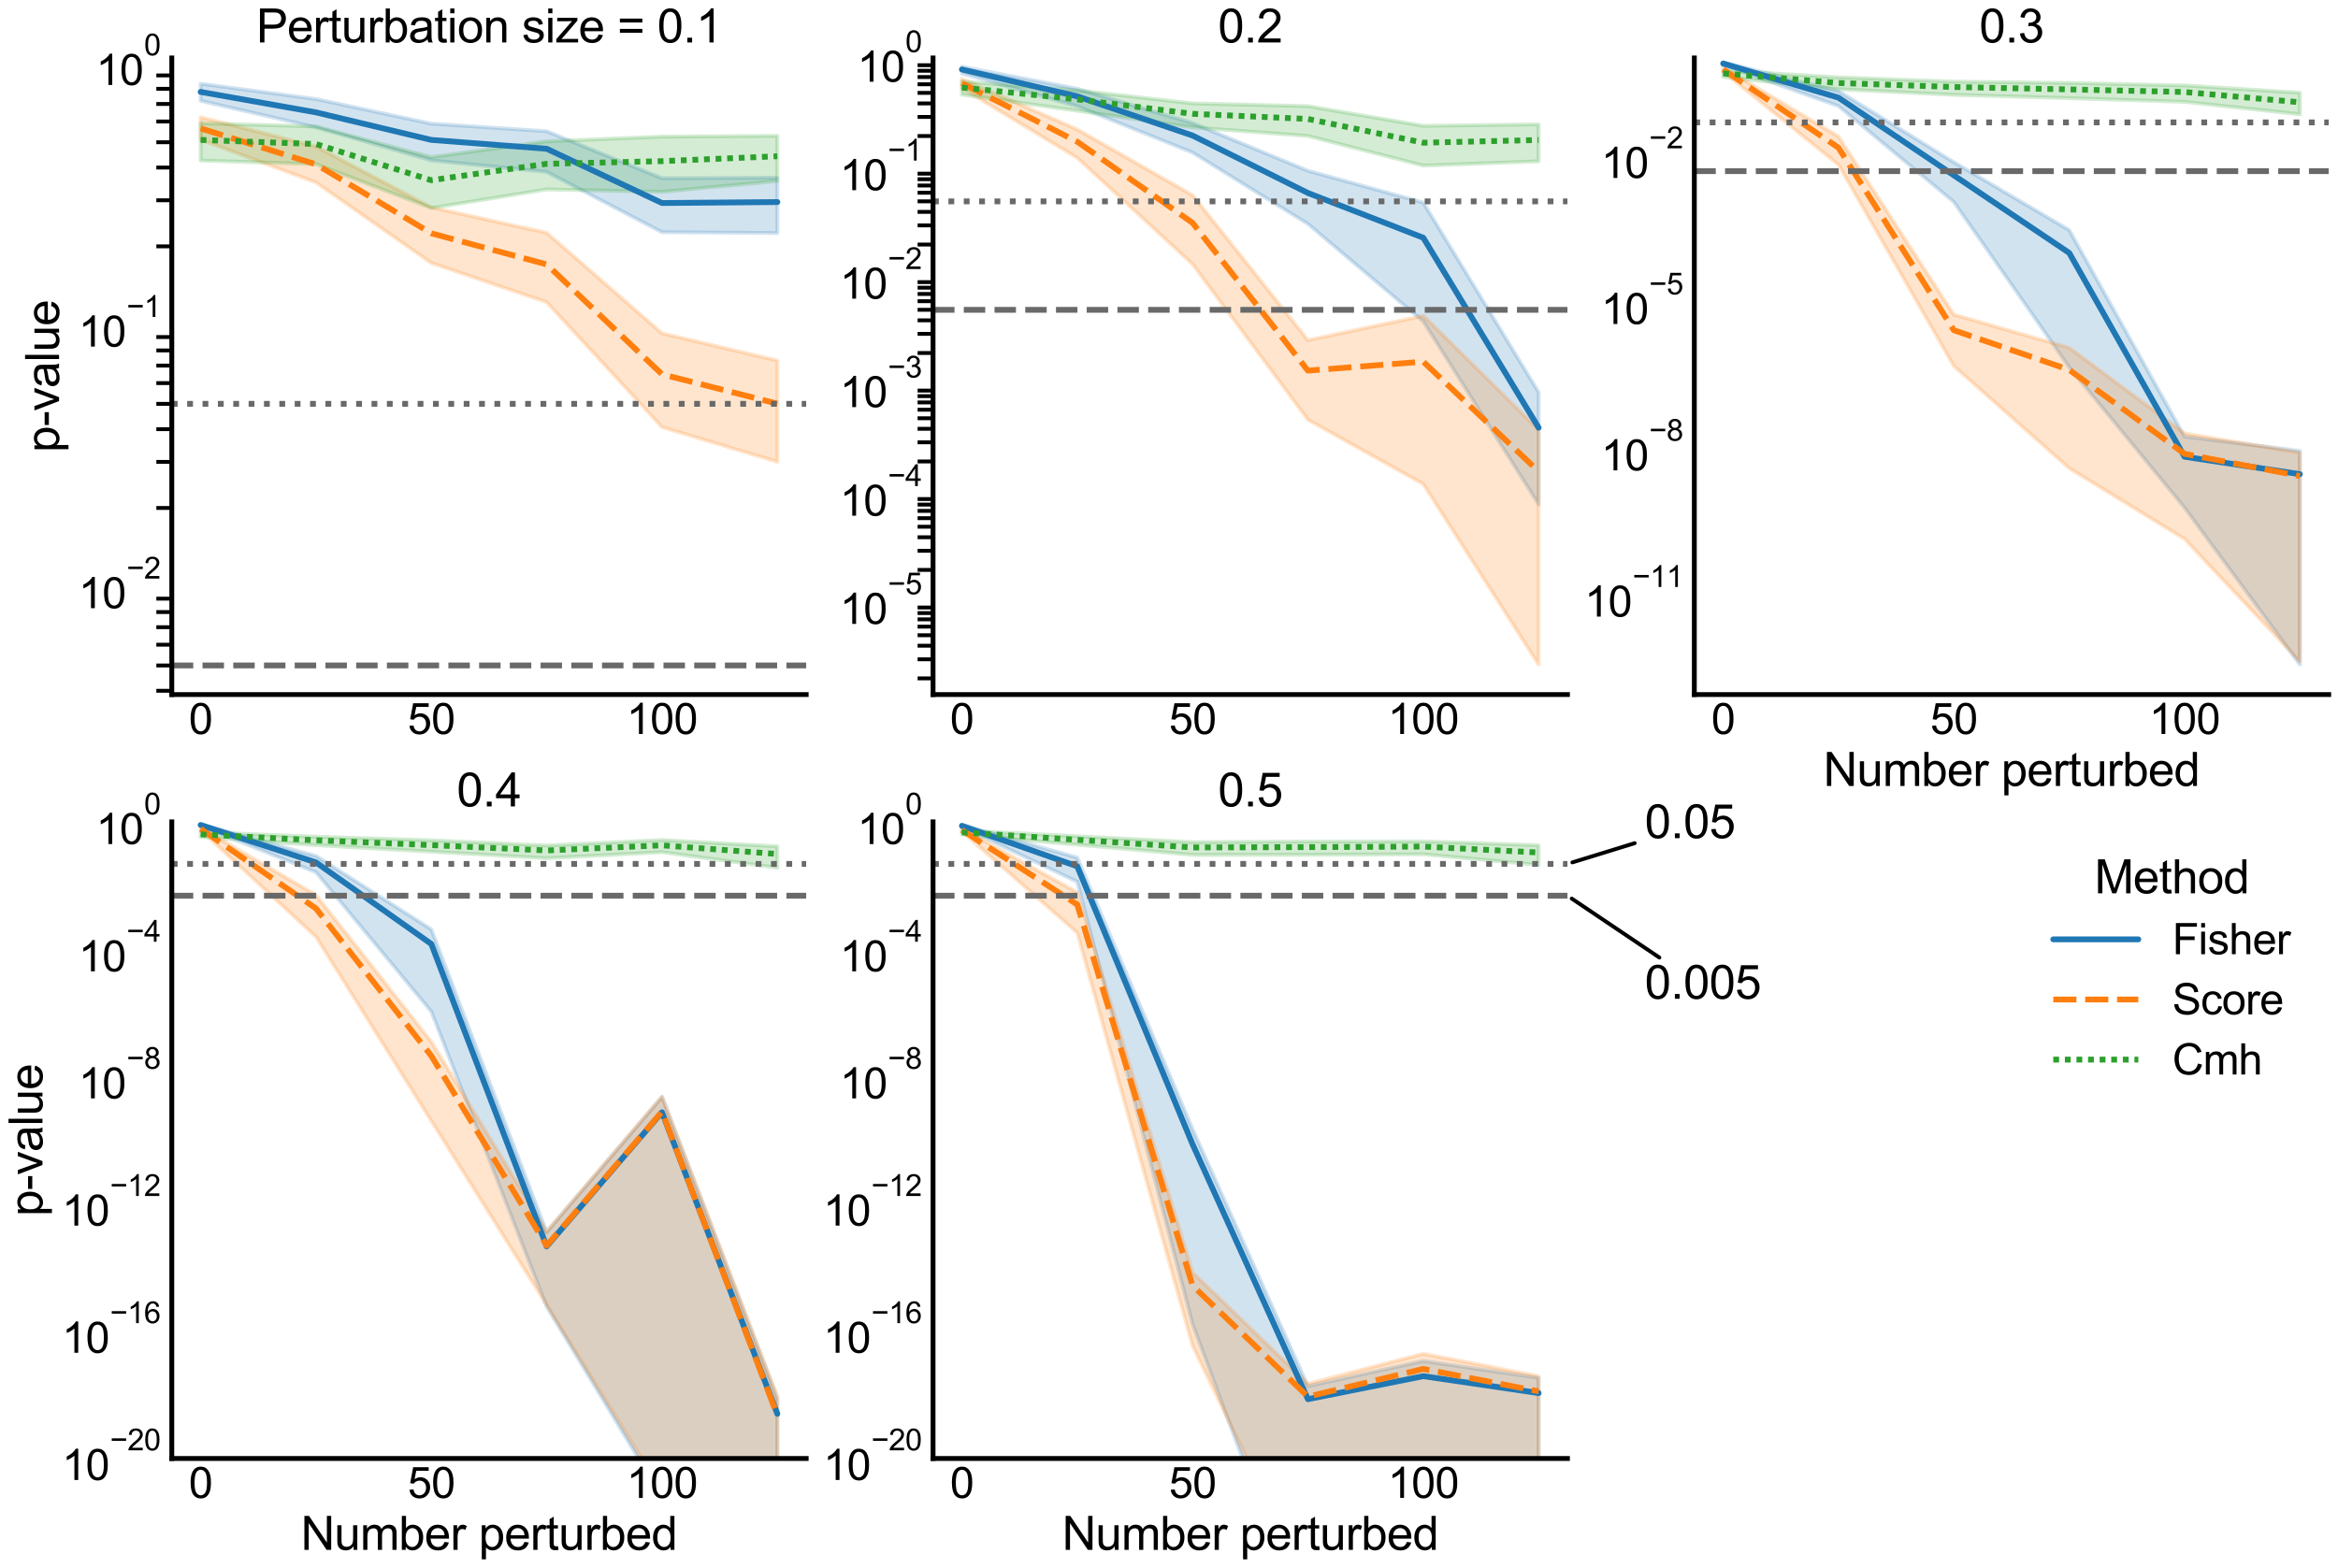 <?xml version="1.0" encoding="utf-8" standalone="no"?>
<!DOCTYPE svg PUBLIC "-//W3C//DTD SVG 1.1//EN"
  "http://www.w3.org/Graphics/SVG/1.1/DTD/svg11.dtd">
<svg xmlns:xlink="http://www.w3.org/1999/xlink" width="907.267pt" height="608.735pt" viewBox="0 0 907.267 608.735" xmlns="http://www.w3.org/2000/svg" version="1.1">
 <defs>
  <style type="text/css">*{stroke-linejoin: round; stroke-linecap: butt}</style>
 </defs>
 <g id="figure_1">
  <g id="patch_1">
   <path d="M 0 608.735 
L 907.267 608.735 
L 907.267 0 
L 0 0 
z
" style="fill: #ffffff"/>
  </g>
  <g id="axes_1">
   <g id="patch_2">
    <path d="M 66.667 269.575 
L 312.843 269.575 
L 312.843 22.484 
L 66.667 22.484 
z
" style="fill: #ffffff"/>
   </g>
   <g id="matplotlib.axis_1">
    <g id="xtick_1">
     <g id="line2d_1"/>
     <g id="text_1">
      <!-- 0 -->
      <g transform="translate(73.269 284.885)scale(0.165 -0.165)">
       <defs>
        <path id="ArialMT-30" d="M 266 2259 
Q 266 3072 433 3567 
Q 600 4063 929 4331 
Q 1259 4600 1759 4600 
Q 2128 4600 2406 4451 
Q 2684 4303 2865 4023 
Q 3047 3744 3150 3342 
Q 3253 2941 3253 2259 
Q 3253 1453 3087 958 
Q 2922 463 2592 192 
Q 2263 -78 1759 -78 
Q 1097 -78 719 397 
Q 266 969 266 2259 
z
M 844 2259 
Q 844 1131 1108 757 
Q 1372 384 1759 384 
Q 2147 384 2411 759 
Q 2675 1134 2675 2259 
Q 2675 3391 2411 3762 
Q 2147 4134 1753 4134 
Q 1366 4134 1134 3806 
Q 844 3388 844 2259 
z
" transform="scale(0.016)"/>
       </defs>
       <use xlink:href="#ArialMT-30"/>
      </g>
     </g>
    </g>
    <g id="xtick_2">
     <g id="line2d_2"/>
     <g id="text_2">
      <!-- 50 -->
      <g transform="translate(158.2 284.885)scale(0.165 -0.165)">
       <defs>
        <path id="ArialMT-35" d="M 266 1200 
L 856 1250 
Q 922 819 1161 601 
Q 1400 384 1738 384 
Q 2144 384 2425 690 
Q 2706 997 2706 1503 
Q 2706 1984 2436 2262 
Q 2166 2541 1728 2541 
Q 1456 2541 1237 2417 
Q 1019 2294 894 2097 
L 366 2166 
L 809 4519 
L 3088 4519 
L 3088 3981 
L 1259 3981 
L 1013 2750 
Q 1425 3038 1878 3038 
Q 2478 3038 2890 2622 
Q 3303 2206 3303 1553 
Q 3303 931 2941 478 
Q 2500 -78 1738 -78 
Q 1113 -78 717 272 
Q 322 622 266 1200 
z
" transform="scale(0.016)"/>
       </defs>
       <use xlink:href="#ArialMT-35"/>
       <use xlink:href="#ArialMT-30" x="55.615"/>
      </g>
     </g>
    </g>
    <g id="xtick_3">
     <g id="line2d_3"/>
     <g id="text_3">
      <!-- 100 -->
      <g transform="translate(243.131 284.885)scale(0.165 -0.165)">
       <defs>
        <path id="ArialMT-31" d="M 2384 0 
L 1822 0 
L 1822 3584 
Q 1619 3391 1289 3197 
Q 959 3003 697 2906 
L 697 3450 
Q 1169 3672 1522 3987 
Q 1875 4303 2022 4600 
L 2384 4600 
L 2384 0 
z
" transform="scale(0.016)"/>
       </defs>
       <use xlink:href="#ArialMT-31"/>
       <use xlink:href="#ArialMT-30" x="55.615"/>
       <use xlink:href="#ArialMT-30" x="111.23"/>
      </g>
     </g>
    </g>
   </g>
   <g id="matplotlib.axis_2">
    <g id="ytick_1">
     <g id="line2d_4"/>
     <g id="text_4">
      <!-- $\mathdefault{10^{-2}}$ -->
      <g transform="translate(30.497 236.227)scale(0.165 -0.165)">
       <defs>
        <path id="ArialMT-2212" d="M 3381 1997 
L 356 1997 
L 356 2522 
L 3381 2522 
L 3381 1997 
z
" transform="scale(0.016)"/>
        <path id="ArialMT-32" d="M 3222 541 
L 3222 0 
L 194 0 
Q 188 203 259 391 
Q 375 700 629 1000 
Q 884 1300 1366 1694 
Q 2113 2306 2375 2664 
Q 2638 3022 2638 3341 
Q 2638 3675 2398 3904 
Q 2159 4134 1775 4134 
Q 1369 4134 1125 3890 
Q 881 3647 878 3216 
L 300 3275 
Q 359 3922 746 4261 
Q 1134 4600 1788 4600 
Q 2447 4600 2831 4234 
Q 3216 3869 3216 3328 
Q 3216 3053 3103 2787 
Q 2991 2522 2730 2228 
Q 2469 1934 1863 1422 
Q 1356 997 1212 845 
Q 1069 694 975 541 
L 3222 541 
z
" transform="scale(0.016)"/>
       </defs>
       <use xlink:href="#ArialMT-31" transform="translate(0 0.994)"/>
       <use xlink:href="#ArialMT-30" transform="translate(55.615 0.994)"/>
       <use xlink:href="#ArialMT-2212" transform="translate(112.973 70.688)scale(0.7)"/>
       <use xlink:href="#ArialMT-32" transform="translate(153.852 70.688)scale(0.7)"/>
      </g>
     </g>
    </g>
    <g id="ytick_2">
     <g id="line2d_5"/>
     <g id="text_5">
      <!-- $\mathdefault{10^{-1}}$ -->
      <g transform="translate(30.497 134.685)scale(0.165 -0.165)">
       <use xlink:href="#ArialMT-31" transform="translate(0 0.994)"/>
       <use xlink:href="#ArialMT-30" transform="translate(55.615 0.994)"/>
       <use xlink:href="#ArialMT-2212" transform="translate(112.973 70.688)scale(0.7)"/>
       <use xlink:href="#ArialMT-31" transform="translate(153.852 70.688)scale(0.7)"/>
      </g>
     </g>
    </g>
    <g id="ytick_3">
     <g id="line2d_6"/>
     <g id="text_6">
      <!-- $\mathdefault{10^{0}}$ -->
      <g transform="translate(37.262 33.143)scale(0.165 -0.165)">
       <use xlink:href="#ArialMT-31" transform="translate(0 0.994)"/>
       <use xlink:href="#ArialMT-30" transform="translate(55.615 0.994)"/>
       <use xlink:href="#ArialMT-30" transform="translate(112.973 70.688)scale(0.7)"/>
      </g>
     </g>
    </g>
    <g id="ytick_4">
     <g id="line2d_7">
      <defs>
       <path id="ma561db882a" d="M 0 0 
L -6 0 
" style="stroke: #000000; stroke-width: 1.5"/>
      </defs>
      <g>
       <use xlink:href="#ma561db882a" x="66.667" y="268.127" style="stroke: #000000; stroke-width: 1.5"/>
      </g>
     </g>
    </g>
    <g id="ytick_5">
     <g id="line2d_8">
      <g>
       <use xlink:href="#ma561db882a" x="66.667" y="258.286" style="stroke: #000000; stroke-width: 1.5"/>
      </g>
     </g>
    </g>
    <g id="ytick_6">
     <g id="line2d_9">
      <g>
       <use xlink:href="#ma561db882a" x="66.667" y="250.246" style="stroke: #000000; stroke-width: 1.5"/>
      </g>
     </g>
    </g>
    <g id="ytick_7">
     <g id="line2d_10">
      <g>
       <use xlink:href="#ma561db882a" x="66.667" y="243.448" style="stroke: #000000; stroke-width: 1.5"/>
      </g>
     </g>
    </g>
    <g id="ytick_8">
     <g id="line2d_11">
      <g>
       <use xlink:href="#ma561db882a" x="66.667" y="237.559" style="stroke: #000000; stroke-width: 1.5"/>
      </g>
     </g>
    </g>
    <g id="ytick_9">
     <g id="line2d_12">
      <g>
       <use xlink:href="#ma561db882a" x="66.667" y="232.365" style="stroke: #000000; stroke-width: 1.5"/>
      </g>
     </g>
    </g>
    <g id="ytick_10">
     <g id="line2d_13">
      <g>
       <use xlink:href="#ma561db882a" x="66.667" y="197.152" style="stroke: #000000; stroke-width: 1.5"/>
      </g>
     </g>
    </g>
    <g id="ytick_11">
     <g id="line2d_14">
      <g>
       <use xlink:href="#ma561db882a" x="66.667" y="179.271" style="stroke: #000000; stroke-width: 1.5"/>
      </g>
     </g>
    </g>
    <g id="ytick_12">
     <g id="line2d_15">
      <g>
       <use xlink:href="#ma561db882a" x="66.667" y="166.585" style="stroke: #000000; stroke-width: 1.5"/>
      </g>
     </g>
    </g>
    <g id="ytick_13">
     <g id="line2d_16">
      <g>
       <use xlink:href="#ma561db882a" x="66.667" y="156.744" style="stroke: #000000; stroke-width: 1.5"/>
      </g>
     </g>
    </g>
    <g id="ytick_14">
     <g id="line2d_17">
      <g>
       <use xlink:href="#ma561db882a" x="66.667" y="148.704" style="stroke: #000000; stroke-width: 1.5"/>
      </g>
     </g>
    </g>
    <g id="ytick_15">
     <g id="line2d_18">
      <g>
       <use xlink:href="#ma561db882a" x="66.667" y="141.906" style="stroke: #000000; stroke-width: 1.5"/>
      </g>
     </g>
    </g>
    <g id="ytick_16">
     <g id="line2d_19">
      <g>
       <use xlink:href="#ma561db882a" x="66.667" y="136.018" style="stroke: #000000; stroke-width: 1.5"/>
      </g>
     </g>
    </g>
    <g id="ytick_17">
     <g id="line2d_20">
      <g>
       <use xlink:href="#ma561db882a" x="66.667" y="130.824" style="stroke: #000000; stroke-width: 1.5"/>
      </g>
     </g>
    </g>
    <g id="ytick_18">
     <g id="line2d_21">
      <g>
       <use xlink:href="#ma561db882a" x="66.667" y="95.61" style="stroke: #000000; stroke-width: 1.5"/>
      </g>
     </g>
    </g>
    <g id="ytick_19">
     <g id="line2d_22">
      <g>
       <use xlink:href="#ma561db882a" x="66.667" y="77.73" style="stroke: #000000; stroke-width: 1.5"/>
      </g>
     </g>
    </g>
    <g id="ytick_20">
     <g id="line2d_23">
      <g>
       <use xlink:href="#ma561db882a" x="66.667" y="65.043" style="stroke: #000000; stroke-width: 1.5"/>
      </g>
     </g>
    </g>
    <g id="ytick_21">
     <g id="line2d_24">
      <g>
       <use xlink:href="#ma561db882a" x="66.667" y="55.203" style="stroke: #000000; stroke-width: 1.5"/>
      </g>
     </g>
    </g>
    <g id="ytick_22">
     <g id="line2d_25">
      <g>
       <use xlink:href="#ma561db882a" x="66.667" y="47.163" style="stroke: #000000; stroke-width: 1.5"/>
      </g>
     </g>
    </g>
    <g id="ytick_23">
     <g id="line2d_26">
      <g>
       <use xlink:href="#ma561db882a" x="66.667" y="40.365" style="stroke: #000000; stroke-width: 1.5"/>
      </g>
     </g>
    </g>
    <g id="ytick_24">
     <g id="line2d_27">
      <g>
       <use xlink:href="#ma561db882a" x="66.667" y="34.476" style="stroke: #000000; stroke-width: 1.5"/>
      </g>
     </g>
    </g>
    <g id="ytick_25">
     <g id="line2d_28">
      <g>
       <use xlink:href="#ma561db882a" x="66.667" y="29.282" style="stroke: #000000; stroke-width: 1.5"/>
      </g>
     </g>
    </g>
    <g id="text_7">
     <!-- p-value -->
     <g transform="translate(22.919 175.545)rotate(-90)scale(0.18 -0.18)">
      <defs>
       <path id="ArialMT-70" d="M 422 -1272 
L 422 3319 
L 934 3319 
L 934 2888 
Q 1116 3141 1344 3267 
Q 1572 3394 1897 3394 
Q 2322 3394 2647 3175 
Q 2972 2956 3137 2557 
Q 3303 2159 3303 1684 
Q 3303 1175 3120 767 
Q 2938 359 2589 142 
Q 2241 -75 1856 -75 
Q 1575 -75 1351 44 
Q 1128 163 984 344 
L 984 -1272 
L 422 -1272 
z
M 931 1641 
Q 931 1000 1190 694 
Q 1450 388 1819 388 
Q 2194 388 2461 705 
Q 2728 1022 2728 1688 
Q 2728 2322 2467 2637 
Q 2206 2953 1844 2953 
Q 1484 2953 1207 2617 
Q 931 2281 931 1641 
z
" transform="scale(0.016)"/>
       <path id="ArialMT-2d" d="M 203 1375 
L 203 1941 
L 1931 1941 
L 1931 1375 
L 203 1375 
z
" transform="scale(0.016)"/>
       <path id="ArialMT-76" d="M 1344 0 
L 81 3319 
L 675 3319 
L 1388 1331 
Q 1503 1009 1600 663 
Q 1675 925 1809 1294 
L 2547 3319 
L 3125 3319 
L 1869 0 
L 1344 0 
z
" transform="scale(0.016)"/>
       <path id="ArialMT-61" d="M 2588 409 
Q 2275 144 1986 34 
Q 1697 -75 1366 -75 
Q 819 -75 525 192 
Q 231 459 231 875 
Q 231 1119 342 1320 
Q 453 1522 633 1644 
Q 813 1766 1038 1828 
Q 1203 1872 1538 1913 
Q 2219 1994 2541 2106 
Q 2544 2222 2544 2253 
Q 2544 2597 2384 2738 
Q 2169 2928 1744 2928 
Q 1347 2928 1158 2789 
Q 969 2650 878 2297 
L 328 2372 
Q 403 2725 575 2942 
Q 747 3159 1072 3276 
Q 1397 3394 1825 3394 
Q 2250 3394 2515 3294 
Q 2781 3194 2906 3042 
Q 3031 2891 3081 2659 
Q 3109 2516 3109 2141 
L 3109 1391 
Q 3109 606 3145 398 
Q 3181 191 3288 0 
L 2700 0 
Q 2613 175 2588 409 
z
M 2541 1666 
Q 2234 1541 1622 1453 
Q 1275 1403 1131 1340 
Q 988 1278 909 1158 
Q 831 1038 831 891 
Q 831 666 1001 516 
Q 1172 366 1500 366 
Q 1825 366 2078 508 
Q 2331 650 2450 897 
Q 2541 1088 2541 1459 
L 2541 1666 
z
" transform="scale(0.016)"/>
       <path id="ArialMT-6c" d="M 409 0 
L 409 4581 
L 972 4581 
L 972 0 
L 409 0 
z
" transform="scale(0.016)"/>
       <path id="ArialMT-75" d="M 2597 0 
L 2597 488 
Q 2209 -75 1544 -75 
Q 1250 -75 995 37 
Q 741 150 617 320 
Q 494 491 444 738 
Q 409 903 409 1263 
L 409 3319 
L 972 3319 
L 972 1478 
Q 972 1038 1006 884 
Q 1059 663 1231 536 
Q 1403 409 1656 409 
Q 1909 409 2131 539 
Q 2353 669 2445 892 
Q 2538 1116 2538 1541 
L 2538 3319 
L 3100 3319 
L 3100 0 
L 2597 0 
z
" transform="scale(0.016)"/>
       <path id="ArialMT-65" d="M 2694 1069 
L 3275 997 
Q 3138 488 2766 206 
Q 2394 -75 1816 -75 
Q 1088 -75 661 373 
Q 234 822 234 1631 
Q 234 2469 665 2931 
Q 1097 3394 1784 3394 
Q 2450 3394 2872 2941 
Q 3294 2488 3294 1666 
Q 3294 1616 3291 1516 
L 816 1516 
Q 847 969 1125 678 
Q 1403 388 1819 388 
Q 2128 388 2347 550 
Q 2566 713 2694 1069 
z
M 847 1978 
L 2700 1978 
Q 2663 2397 2488 2606 
Q 2219 2931 1791 2931 
Q 1403 2931 1139 2672 
Q 875 2413 847 1978 
z
" transform="scale(0.016)"/>
      </defs>
      <use xlink:href="#ArialMT-70"/>
      <use xlink:href="#ArialMT-2d" x="55.615"/>
      <use xlink:href="#ArialMT-76" x="88.916"/>
      <use xlink:href="#ArialMT-61" x="138.916"/>
      <use xlink:href="#ArialMT-6c" x="194.531"/>
      <use xlink:href="#ArialMT-75" x="216.748"/>
      <use xlink:href="#ArialMT-65" x="272.363"/>
     </g>
    </g>
   </g>
   <g id="PolyCollection_1">
    <defs>
     <path id="m375e903c44" d="M 77.856 -576.226 
L 77.856 -569.596 
L 122.616 -559.327 
L 167.375 -546.471 
L 212.134 -542.007 
L 256.894 -518.617 
L 301.653 -518.295 
L 301.653 -539.753 
L 301.653 -539.753 
L 256.894 -539.546 
L 212.134 -557.792 
L 167.375 -560.726 
L 122.616 -570.29 
L 77.856 -576.226 
z
" style="stroke: #1f77b4; stroke-opacity: 0.2; stroke-width: 1.5"/>
    </defs>
    <g clip-path="url(#p6d589f4304)">
     <use xlink:href="#m375e903c44" x="0" y="608.735" style="fill: #1f77b4; fill-opacity: 0.2; stroke: #1f77b4; stroke-opacity: 0.2; stroke-width: 1.5"/>
    </g>
   </g>
   <g id="PolyCollection_2">
    <defs>
     <path id="mcabbcd5298" d="M 77.856 -563.256 
L 77.856 -554.53 
L 122.616 -537.918 
L 167.375 -506.65 
L 212.134 -491.444 
L 256.894 -442.929 
L 301.653 -429.489 
L 301.653 -468.796 
L 301.653 -468.796 
L 256.894 -479.362 
L 212.134 -518.4 
L 167.375 -528.247 
L 122.616 -551.863 
L 77.856 -563.256 
z
" style="stroke: #ff7f0e; stroke-opacity: 0.2; stroke-width: 1.5"/>
    </defs>
    <g clip-path="url(#p6d589f4304)">
     <use xlink:href="#mcabbcd5298" x="0" y="608.735" style="fill: #ff7f0e; fill-opacity: 0.2; stroke: #ff7f0e; stroke-opacity: 0.2; stroke-width: 1.5"/>
    </g>
   </g>
   <g id="PolyCollection_3">
    <defs>
     <path id="m3398eb186d" d="M 77.856 -560.908 
L 77.856 -546.437 
L 122.616 -545.037 
L 167.375 -527.989 
L 212.134 -535.221 
L 256.894 -534.293 
L 301.653 -538.491 
L 301.653 -555.986 
L 301.653 -555.986 
L 256.894 -555.696 
L 212.134 -553.884 
L 167.375 -547.756 
L 122.616 -559.627 
L 77.856 -560.908 
z
" style="stroke: #2ca02c; stroke-opacity: 0.2; stroke-width: 1.5"/>
    </defs>
    <g clip-path="url(#p6d589f4304)">
     <use xlink:href="#m3398eb186d" x="0" y="608.735" style="fill: #2ca02c; fill-opacity: 0.2; stroke: #2ca02c; stroke-opacity: 0.2; stroke-width: 1.5"/>
    </g>
   </g>
   <g id="line2d_29">
    <path d="M 77.856 35.676 
L 122.616 43.619 
L 167.375 54.306 
L 212.134 57.745 
L 256.894 78.801 
L 301.653 78.425 
" clip-path="url(#p6d589f4304)" style="fill: none; stroke: #1f77b4; stroke-width: 2.25; stroke-linecap: round"/>
   </g>
   <g id="line2d_30">
    <path d="M 77.856 49.841 
L 122.616 63.768 
L 167.375 90.568 
L 212.134 102.621 
L 256.894 145.278 
L 301.653 156.7 
" clip-path="url(#p6d589f4304)" style="fill: none; stroke-dasharray: 9,3.375; stroke-dashoffset: 0; stroke: #ff7f0e; stroke-width: 2.25"/>
   </g>
   <g id="line2d_31">
    <path d="M 77.856 54.314 
L 122.616 55.898 
L 167.375 69.954 
L 212.134 63.586 
L 256.894 62.551 
L 301.653 60.647 
" clip-path="url(#p6d589f4304)" style="fill: none; stroke-dasharray: 2.25,2.25; stroke-dashoffset: 0; stroke: #2ca02c; stroke-width: 2.25"/>
   </g>
   <g id="line2d_32"/>
   <g id="line2d_33"/>
   <g id="line2d_34"/>
   <g id="line2d_35">
    <path d="M 66.667 156.744 
L 312.843 156.744 
" clip-path="url(#p6d589f4304)" style="fill: none; stroke-dasharray: 2.25,3.712; stroke-dashoffset: 0; stroke: #696969; stroke-width: 2.25"/>
   </g>
   <g id="line2d_36">
    <path d="M 66.667 258.286 
L 312.843 258.286 
" clip-path="url(#p6d589f4304)" style="fill: none; stroke-dasharray: 8.325,3.6; stroke-dashoffset: 0; stroke: #696969; stroke-width: 2.25"/>
   </g>
   <g id="patch_3">
    <path d="M 66.667 269.575 
L 66.667 22.484 
" style="fill: none; stroke: #000000; stroke-width: 1.875; stroke-linejoin: miter; stroke-linecap: square"/>
   </g>
   <g id="patch_4">
    <path d="M 66.667 269.575 
L 312.843 269.575 
" style="fill: none; stroke: #000000; stroke-width: 1.875; stroke-linejoin: miter; stroke-linecap: square"/>
   </g>
   <g id="text_8">
    <!-- Perturbation size = 0.1 -->
    <g transform="translate(99.457 16.484)scale(0.18 -0.18)">
     <defs>
      <path id="ArialMT-50" d="M 494 0 
L 494 4581 
L 2222 4581 
Q 2678 4581 2919 4538 
Q 3256 4481 3484 4323 
Q 3713 4166 3852 3881 
Q 3991 3597 3991 3256 
Q 3991 2672 3619 2267 
Q 3247 1863 2275 1863 
L 1100 1863 
L 1100 0 
L 494 0 
z
M 1100 2403 
L 2284 2403 
Q 2872 2403 3119 2622 
Q 3366 2841 3366 3238 
Q 3366 3525 3220 3729 
Q 3075 3934 2838 4000 
Q 2684 4041 2272 4041 
L 1100 4041 
L 1100 2403 
z
" transform="scale(0.016)"/>
      <path id="ArialMT-72" d="M 416 0 
L 416 3319 
L 922 3319 
L 922 2816 
Q 1116 3169 1280 3281 
Q 1444 3394 1641 3394 
Q 1925 3394 2219 3213 
L 2025 2691 
Q 1819 2813 1613 2813 
Q 1428 2813 1281 2702 
Q 1134 2591 1072 2394 
Q 978 2094 978 1738 
L 978 0 
L 416 0 
z
" transform="scale(0.016)"/>
      <path id="ArialMT-74" d="M 1650 503 
L 1731 6 
Q 1494 -44 1306 -44 
Q 1000 -44 831 53 
Q 663 150 594 308 
Q 525 466 525 972 
L 525 2881 
L 113 2881 
L 113 3319 
L 525 3319 
L 525 4141 
L 1084 4478 
L 1084 3319 
L 1650 3319 
L 1650 2881 
L 1084 2881 
L 1084 941 
Q 1084 700 1114 631 
Q 1144 563 1211 522 
Q 1278 481 1403 481 
Q 1497 481 1650 503 
z
" transform="scale(0.016)"/>
      <path id="ArialMT-62" d="M 941 0 
L 419 0 
L 419 4581 
L 981 4581 
L 981 2947 
Q 1338 3394 1891 3394 
Q 2197 3394 2470 3270 
Q 2744 3147 2920 2923 
Q 3097 2700 3197 2384 
Q 3297 2069 3297 1709 
Q 3297 856 2875 390 
Q 2453 -75 1863 -75 
Q 1275 -75 941 416 
L 941 0 
z
M 934 1684 
Q 934 1088 1097 822 
Q 1363 388 1816 388 
Q 2184 388 2453 708 
Q 2722 1028 2722 1663 
Q 2722 2313 2464 2622 
Q 2206 2931 1841 2931 
Q 1472 2931 1203 2611 
Q 934 2291 934 1684 
z
" transform="scale(0.016)"/>
      <path id="ArialMT-69" d="M 425 3934 
L 425 4581 
L 988 4581 
L 988 3934 
L 425 3934 
z
M 425 0 
L 425 3319 
L 988 3319 
L 988 0 
L 425 0 
z
" transform="scale(0.016)"/>
      <path id="ArialMT-6f" d="M 213 1659 
Q 213 2581 725 3025 
Q 1153 3394 1769 3394 
Q 2453 3394 2887 2945 
Q 3322 2497 3322 1706 
Q 3322 1066 3130 698 
Q 2938 331 2570 128 
Q 2203 -75 1769 -75 
Q 1072 -75 642 372 
Q 213 819 213 1659 
z
M 791 1659 
Q 791 1022 1069 705 
Q 1347 388 1769 388 
Q 2188 388 2466 706 
Q 2744 1025 2744 1678 
Q 2744 2294 2464 2611 
Q 2184 2928 1769 2928 
Q 1347 2928 1069 2612 
Q 791 2297 791 1659 
z
" transform="scale(0.016)"/>
      <path id="ArialMT-6e" d="M 422 0 
L 422 3319 
L 928 3319 
L 928 2847 
Q 1294 3394 1984 3394 
Q 2284 3394 2536 3286 
Q 2788 3178 2913 3003 
Q 3038 2828 3088 2588 
Q 3119 2431 3119 2041 
L 3119 0 
L 2556 0 
L 2556 2019 
Q 2556 2363 2490 2533 
Q 2425 2703 2258 2804 
Q 2091 2906 1866 2906 
Q 1506 2906 1245 2678 
Q 984 2450 984 1813 
L 984 0 
L 422 0 
z
" transform="scale(0.016)"/>
      <path id="ArialMT-20" transform="scale(0.016)"/>
      <path id="ArialMT-73" d="M 197 991 
L 753 1078 
Q 800 744 1014 566 
Q 1228 388 1613 388 
Q 2000 388 2187 545 
Q 2375 703 2375 916 
Q 2375 1106 2209 1216 
Q 2094 1291 1634 1406 
Q 1016 1563 777 1677 
Q 538 1791 414 1992 
Q 291 2194 291 2438 
Q 291 2659 392 2848 
Q 494 3038 669 3163 
Q 800 3259 1026 3326 
Q 1253 3394 1513 3394 
Q 1903 3394 2198 3281 
Q 2494 3169 2634 2976 
Q 2775 2784 2828 2463 
L 2278 2388 
Q 2241 2644 2061 2787 
Q 1881 2931 1553 2931 
Q 1166 2931 1000 2803 
Q 834 2675 834 2503 
Q 834 2394 903 2306 
Q 972 2216 1119 2156 
Q 1203 2125 1616 2013 
Q 2213 1853 2448 1751 
Q 2684 1650 2818 1456 
Q 2953 1263 2953 975 
Q 2953 694 2789 445 
Q 2625 197 2315 61 
Q 2006 -75 1616 -75 
Q 969 -75 630 194 
Q 291 463 197 991 
z
" transform="scale(0.016)"/>
      <path id="ArialMT-7a" d="M 125 0 
L 125 456 
L 2238 2881 
Q 1878 2863 1603 2863 
L 250 2863 
L 250 3319 
L 2963 3319 
L 2963 2947 
L 1166 841 
L 819 456 
Q 1197 484 1528 484 
L 3063 484 
L 3063 0 
L 125 0 
z
" transform="scale(0.016)"/>
      <path id="ArialMT-3d" d="M 3381 2694 
L 356 2694 
L 356 3219 
L 3381 3219 
L 3381 2694 
z
M 3381 1303 
L 356 1303 
L 356 1828 
L 3381 1828 
L 3381 1303 
z
" transform="scale(0.016)"/>
      <path id="ArialMT-2e" d="M 581 0 
L 581 641 
L 1222 641 
L 1222 0 
L 581 0 
z
" transform="scale(0.016)"/>
     </defs>
     <use xlink:href="#ArialMT-50"/>
     <use xlink:href="#ArialMT-65" x="66.699"/>
     <use xlink:href="#ArialMT-72" x="122.314"/>
     <use xlink:href="#ArialMT-74" x="155.615"/>
     <use xlink:href="#ArialMT-75" x="183.398"/>
     <use xlink:href="#ArialMT-72" x="239.014"/>
     <use xlink:href="#ArialMT-62" x="272.314"/>
     <use xlink:href="#ArialMT-61" x="327.93"/>
     <use xlink:href="#ArialMT-74" x="383.545"/>
     <use xlink:href="#ArialMT-69" x="411.328"/>
     <use xlink:href="#ArialMT-6f" x="433.545"/>
     <use xlink:href="#ArialMT-6e" x="489.16"/>
     <use xlink:href="#ArialMT-20" x="544.775"/>
     <use xlink:href="#ArialMT-73" x="572.559"/>
     <use xlink:href="#ArialMT-69" x="622.559"/>
     <use xlink:href="#ArialMT-7a" x="644.775"/>
     <use xlink:href="#ArialMT-65" x="694.775"/>
     <use xlink:href="#ArialMT-20" x="750.391"/>
     <use xlink:href="#ArialMT-3d" x="778.174"/>
     <use xlink:href="#ArialMT-20" x="836.572"/>
     <use xlink:href="#ArialMT-30" x="864.355"/>
     <use xlink:href="#ArialMT-2e" x="919.971"/>
     <use xlink:href="#ArialMT-31" x="947.754"/>
    </g>
   </g>
  </g>
  <g id="axes_2">
   <g id="patch_5">
    <path d="M 362.078 269.575 
L 608.255 269.575 
L 608.255 22.484 
L 362.078 22.484 
z
" style="fill: #ffffff"/>
   </g>
   <g id="matplotlib.axis_3">
    <g id="xtick_4">
     <g id="line2d_37"/>
     <g id="text_9">
      <!-- 0 -->
      <g transform="translate(368.68 284.885)scale(0.165 -0.165)">
       <use xlink:href="#ArialMT-30"/>
      </g>
     </g>
    </g>
    <g id="xtick_5">
     <g id="line2d_38"/>
     <g id="text_10">
      <!-- 50 -->
      <g transform="translate(453.611 284.885)scale(0.165 -0.165)">
       <use xlink:href="#ArialMT-35"/>
       <use xlink:href="#ArialMT-30" x="55.615"/>
      </g>
     </g>
    </g>
    <g id="xtick_6">
     <g id="line2d_39"/>
     <g id="text_11">
      <!-- 100 -->
      <g transform="translate(538.542 284.885)scale(0.165 -0.165)">
       <use xlink:href="#ArialMT-31"/>
       <use xlink:href="#ArialMT-30" x="55.615"/>
       <use xlink:href="#ArialMT-30" x="111.23"/>
      </g>
     </g>
    </g>
   </g>
   <g id="matplotlib.axis_4">
    <g id="ytick_26">
     <g id="line2d_40"/>
     <g id="text_12">
      <!-- $\mathdefault{10^{-5}}$ -->
      <g transform="translate(325.908 242.299)scale(0.165 -0.165)">
       <use xlink:href="#ArialMT-31" transform="translate(0 0.88)"/>
       <use xlink:href="#ArialMT-30" transform="translate(55.615 0.88)"/>
       <use xlink:href="#ArialMT-2212" transform="translate(112.973 70.573)scale(0.7)"/>
       <use xlink:href="#ArialMT-35" transform="translate(153.852 70.573)scale(0.7)"/>
      </g>
     </g>
    </g>
    <g id="ytick_27">
     <g id="line2d_41"/>
     <g id="text_13">
      <!-- $\mathdefault{10^{-4}}$ -->
      <g transform="translate(325.908 200.199)scale(0.165 -0.165)">
       <defs>
        <path id="ArialMT-34" d="M 2069 0 
L 2069 1097 
L 81 1097 
L 81 1613 
L 2172 4581 
L 2631 4581 
L 2631 1613 
L 3250 1613 
L 3250 1097 
L 2631 1097 
L 2631 0 
L 2069 0 
z
M 2069 1613 
L 2069 3678 
L 634 1613 
L 2069 1613 
z
" transform="scale(0.016)"/>
       </defs>
       <use xlink:href="#ArialMT-31" transform="translate(0 0.202)"/>
       <use xlink:href="#ArialMT-30" transform="translate(55.615 0.202)"/>
       <use xlink:href="#ArialMT-2212" transform="translate(112.973 69.895)scale(0.7)"/>
       <use xlink:href="#ArialMT-34" transform="translate(153.852 69.895)scale(0.7)"/>
      </g>
     </g>
    </g>
    <g id="ytick_28">
     <g id="line2d_42"/>
     <g id="text_14">
      <!-- $\mathdefault{10^{-3}}$ -->
      <g transform="translate(325.908 158.182)scale(0.165 -0.165)">
       <defs>
        <path id="ArialMT-33" d="M 269 1209 
L 831 1284 
Q 928 806 1161 595 
Q 1394 384 1728 384 
Q 2125 384 2398 659 
Q 2672 934 2672 1341 
Q 2672 1728 2419 1979 
Q 2166 2231 1775 2231 
Q 1616 2231 1378 2169 
L 1441 2663 
Q 1497 2656 1531 2656 
Q 1891 2656 2178 2843 
Q 2466 3031 2466 3422 
Q 2466 3731 2256 3934 
Q 2047 4138 1716 4138 
Q 1388 4138 1169 3931 
Q 950 3725 888 3313 
L 325 3413 
Q 428 3978 793 4289 
Q 1159 4600 1703 4600 
Q 2078 4600 2393 4439 
Q 2709 4278 2876 4000 
Q 3044 3722 3044 3409 
Q 3044 3113 2884 2869 
Q 2725 2625 2413 2481 
Q 2819 2388 3044 2092 
Q 3269 1797 3269 1353 
Q 3269 753 2831 336 
Q 2394 -81 1725 -81 
Q 1122 -81 723 278 
Q 325 638 269 1209 
z
" transform="scale(0.016)"/>
       </defs>
       <use xlink:href="#ArialMT-31" transform="translate(0 0.994)"/>
       <use xlink:href="#ArialMT-30" transform="translate(55.615 0.994)"/>
       <use xlink:href="#ArialMT-2212" transform="translate(112.973 70.688)scale(0.7)"/>
       <use xlink:href="#ArialMT-33" transform="translate(153.852 70.688)scale(0.7)"/>
      </g>
     </g>
    </g>
    <g id="ytick_29">
     <g id="line2d_43"/>
     <g id="text_15">
      <!-- $\mathdefault{10^{-2}}$ -->
      <g transform="translate(325.908 116.083)scale(0.165 -0.165)">
       <use xlink:href="#ArialMT-31" transform="translate(0 0.994)"/>
       <use xlink:href="#ArialMT-30" transform="translate(55.615 0.994)"/>
       <use xlink:href="#ArialMT-2212" transform="translate(112.973 70.688)scale(0.7)"/>
       <use xlink:href="#ArialMT-32" transform="translate(153.852 70.688)scale(0.7)"/>
      </g>
     </g>
    </g>
    <g id="ytick_30">
     <g id="line2d_44"/>
     <g id="text_16">
      <!-- $\mathdefault{10^{-1}}$ -->
      <g transform="translate(325.908 73.983)scale(0.165 -0.165)">
       <use xlink:href="#ArialMT-31" transform="translate(0 0.994)"/>
       <use xlink:href="#ArialMT-30" transform="translate(55.615 0.994)"/>
       <use xlink:href="#ArialMT-2212" transform="translate(112.973 70.688)scale(0.7)"/>
       <use xlink:href="#ArialMT-31" transform="translate(153.852 70.688)scale(0.7)"/>
      </g>
     </g>
    </g>
    <g id="ytick_31">
     <g id="line2d_45"/>
     <g id="text_17">
      <!-- $\mathdefault{10^{0}}$ -->
      <g transform="translate(332.673 31.884)scale(0.165 -0.165)">
       <use xlink:href="#ArialMT-31" transform="translate(0 0.994)"/>
       <use xlink:href="#ArialMT-30" transform="translate(55.615 0.994)"/>
       <use xlink:href="#ArialMT-30" transform="translate(112.973 70.688)scale(0.7)"/>
      </g>
     </g>
    </g>
    <g id="ytick_32">
     <g id="line2d_46">
      <g>
       <use xlink:href="#ma561db882a" x="362.078" y="263.3" style="stroke: #000000; stroke-width: 1.5"/>
      </g>
     </g>
    </g>
    <g id="ytick_33">
     <g id="line2d_47">
      <g>
       <use xlink:href="#ma561db882a" x="362.078" y="255.886" style="stroke: #000000; stroke-width: 1.5"/>
      </g>
     </g>
    </g>
    <g id="ytick_34">
     <g id="line2d_48">
      <g>
       <use xlink:href="#ma561db882a" x="362.078" y="250.627" style="stroke: #000000; stroke-width: 1.5"/>
      </g>
     </g>
    </g>
    <g id="ytick_35">
     <g id="line2d_49">
      <g>
       <use xlink:href="#ma561db882a" x="362.078" y="246.547" style="stroke: #000000; stroke-width: 1.5"/>
      </g>
     </g>
    </g>
    <g id="ytick_36">
     <g id="line2d_50">
      <g>
       <use xlink:href="#ma561db882a" x="362.078" y="243.213" style="stroke: #000000; stroke-width: 1.5"/>
      </g>
     </g>
    </g>
    <g id="ytick_37">
     <g id="line2d_51">
      <g>
       <use xlink:href="#ma561db882a" x="362.078" y="240.395" style="stroke: #000000; stroke-width: 1.5"/>
      </g>
     </g>
    </g>
    <g id="ytick_38">
     <g id="line2d_52">
      <g>
       <use xlink:href="#ma561db882a" x="362.078" y="237.953" style="stroke: #000000; stroke-width: 1.5"/>
      </g>
     </g>
    </g>
    <g id="ytick_39">
     <g id="line2d_53">
      <g>
       <use xlink:href="#ma561db882a" x="362.078" y="235.8" style="stroke: #000000; stroke-width: 1.5"/>
      </g>
     </g>
    </g>
    <g id="ytick_40">
     <g id="line2d_54">
      <g>
       <use xlink:href="#ma561db882a" x="362.078" y="221.2" style="stroke: #000000; stroke-width: 1.5"/>
      </g>
     </g>
    </g>
    <g id="ytick_41">
     <g id="line2d_55">
      <g>
       <use xlink:href="#ma561db882a" x="362.078" y="213.787" style="stroke: #000000; stroke-width: 1.5"/>
      </g>
     </g>
    </g>
    <g id="ytick_42">
     <g id="line2d_56">
      <g>
       <use xlink:href="#ma561db882a" x="362.078" y="208.527" style="stroke: #000000; stroke-width: 1.5"/>
      </g>
     </g>
    </g>
    <g id="ytick_43">
     <g id="line2d_57">
      <g>
       <use xlink:href="#ma561db882a" x="362.078" y="204.447" style="stroke: #000000; stroke-width: 1.5"/>
      </g>
     </g>
    </g>
    <g id="ytick_44">
     <g id="line2d_58">
      <g>
       <use xlink:href="#ma561db882a" x="362.078" y="201.114" style="stroke: #000000; stroke-width: 1.5"/>
      </g>
     </g>
    </g>
    <g id="ytick_45">
     <g id="line2d_59">
      <g>
       <use xlink:href="#ma561db882a" x="362.078" y="198.295" style="stroke: #000000; stroke-width: 1.5"/>
      </g>
     </g>
    </g>
    <g id="ytick_46">
     <g id="line2d_60">
      <g>
       <use xlink:href="#ma561db882a" x="362.078" y="195.854" style="stroke: #000000; stroke-width: 1.5"/>
      </g>
     </g>
    </g>
    <g id="ytick_47">
     <g id="line2d_61">
      <g>
       <use xlink:href="#ma561db882a" x="362.078" y="193.7" style="stroke: #000000; stroke-width: 1.5"/>
      </g>
     </g>
    </g>
    <g id="ytick_48">
     <g id="line2d_62">
      <g>
       <use xlink:href="#ma561db882a" x="362.078" y="179.101" style="stroke: #000000; stroke-width: 1.5"/>
      </g>
     </g>
    </g>
    <g id="ytick_49">
     <g id="line2d_63">
      <g>
       <use xlink:href="#ma561db882a" x="362.078" y="171.687" style="stroke: #000000; stroke-width: 1.5"/>
      </g>
     </g>
    </g>
    <g id="ytick_50">
     <g id="line2d_64">
      <g>
       <use xlink:href="#ma561db882a" x="362.078" y="166.428" style="stroke: #000000; stroke-width: 1.5"/>
      </g>
     </g>
    </g>
    <g id="ytick_51">
     <g id="line2d_65">
      <g>
       <use xlink:href="#ma561db882a" x="362.078" y="162.348" style="stroke: #000000; stroke-width: 1.5"/>
      </g>
     </g>
    </g>
    <g id="ytick_52">
     <g id="line2d_66">
      <g>
       <use xlink:href="#ma561db882a" x="362.078" y="159.014" style="stroke: #000000; stroke-width: 1.5"/>
      </g>
     </g>
    </g>
    <g id="ytick_53">
     <g id="line2d_67">
      <g>
       <use xlink:href="#ma561db882a" x="362.078" y="156.196" style="stroke: #000000; stroke-width: 1.5"/>
      </g>
     </g>
    </g>
    <g id="ytick_54">
     <g id="line2d_68">
      <g>
       <use xlink:href="#ma561db882a" x="362.078" y="153.754" style="stroke: #000000; stroke-width: 1.5"/>
      </g>
     </g>
    </g>
    <g id="ytick_55">
     <g id="line2d_69">
      <g>
       <use xlink:href="#ma561db882a" x="362.078" y="151.601" style="stroke: #000000; stroke-width: 1.5"/>
      </g>
     </g>
    </g>
    <g id="ytick_56">
     <g id="line2d_70">
      <g>
       <use xlink:href="#ma561db882a" x="362.078" y="137.001" style="stroke: #000000; stroke-width: 1.5"/>
      </g>
     </g>
    </g>
    <g id="ytick_57">
     <g id="line2d_71">
      <g>
       <use xlink:href="#ma561db882a" x="362.078" y="129.588" style="stroke: #000000; stroke-width: 1.5"/>
      </g>
     </g>
    </g>
    <g id="ytick_58">
     <g id="line2d_72">
      <g>
       <use xlink:href="#ma561db882a" x="362.078" y="124.328" style="stroke: #000000; stroke-width: 1.5"/>
      </g>
     </g>
    </g>
    <g id="ytick_59">
     <g id="line2d_73">
      <g>
       <use xlink:href="#ma561db882a" x="362.078" y="120.248" style="stroke: #000000; stroke-width: 1.5"/>
      </g>
     </g>
    </g>
    <g id="ytick_60">
     <g id="line2d_74">
      <g>
       <use xlink:href="#ma561db882a" x="362.078" y="116.915" style="stroke: #000000; stroke-width: 1.5"/>
      </g>
     </g>
    </g>
    <g id="ytick_61">
     <g id="line2d_75">
      <g>
       <use xlink:href="#ma561db882a" x="362.078" y="114.096" style="stroke: #000000; stroke-width: 1.5"/>
      </g>
     </g>
    </g>
    <g id="ytick_62">
     <g id="line2d_76">
      <g>
       <use xlink:href="#ma561db882a" x="362.078" y="111.655" style="stroke: #000000; stroke-width: 1.5"/>
      </g>
     </g>
    </g>
    <g id="ytick_63">
     <g id="line2d_77">
      <g>
       <use xlink:href="#ma561db882a" x="362.078" y="109.501" style="stroke: #000000; stroke-width: 1.5"/>
      </g>
     </g>
    </g>
    <g id="ytick_64">
     <g id="line2d_78">
      <g>
       <use xlink:href="#ma561db882a" x="362.078" y="94.902" style="stroke: #000000; stroke-width: 1.5"/>
      </g>
     </g>
    </g>
    <g id="ytick_65">
     <g id="line2d_79">
      <g>
       <use xlink:href="#ma561db882a" x="362.078" y="87.489" style="stroke: #000000; stroke-width: 1.5"/>
      </g>
     </g>
    </g>
    <g id="ytick_66">
     <g id="line2d_80">
      <g>
       <use xlink:href="#ma561db882a" x="362.078" y="82.229" style="stroke: #000000; stroke-width: 1.5"/>
      </g>
     </g>
    </g>
    <g id="ytick_67">
     <g id="line2d_81">
      <g>
       <use xlink:href="#ma561db882a" x="362.078" y="78.149" style="stroke: #000000; stroke-width: 1.5"/>
      </g>
     </g>
    </g>
    <g id="ytick_68">
     <g id="line2d_82">
      <g>
       <use xlink:href="#ma561db882a" x="362.078" y="74.815" style="stroke: #000000; stroke-width: 1.5"/>
      </g>
     </g>
    </g>
    <g id="ytick_69">
     <g id="line2d_83">
      <g>
       <use xlink:href="#ma561db882a" x="362.078" y="71.997" style="stroke: #000000; stroke-width: 1.5"/>
      </g>
     </g>
    </g>
    <g id="ytick_70">
     <g id="line2d_84">
      <g>
       <use xlink:href="#ma561db882a" x="362.078" y="69.555" style="stroke: #000000; stroke-width: 1.5"/>
      </g>
     </g>
    </g>
    <g id="ytick_71">
     <g id="line2d_85">
      <g>
       <use xlink:href="#ma561db882a" x="362.078" y="67.402" style="stroke: #000000; stroke-width: 1.5"/>
      </g>
     </g>
    </g>
    <g id="ytick_72">
     <g id="line2d_86">
      <g>
       <use xlink:href="#ma561db882a" x="362.078" y="52.802" style="stroke: #000000; stroke-width: 1.5"/>
      </g>
     </g>
    </g>
    <g id="ytick_73">
     <g id="line2d_87">
      <g>
       <use xlink:href="#ma561db882a" x="362.078" y="45.389" style="stroke: #000000; stroke-width: 1.5"/>
      </g>
     </g>
    </g>
    <g id="ytick_74">
     <g id="line2d_88">
      <g>
       <use xlink:href="#ma561db882a" x="362.078" y="40.129" style="stroke: #000000; stroke-width: 1.5"/>
      </g>
     </g>
    </g>
    <g id="ytick_75">
     <g id="line2d_89">
      <g>
       <use xlink:href="#ma561db882a" x="362.078" y="36.049" style="stroke: #000000; stroke-width: 1.5"/>
      </g>
     </g>
    </g>
    <g id="ytick_76">
     <g id="line2d_90">
      <g>
       <use xlink:href="#ma561db882a" x="362.078" y="32.716" style="stroke: #000000; stroke-width: 1.5"/>
      </g>
     </g>
    </g>
    <g id="ytick_77">
     <g id="line2d_91">
      <g>
       <use xlink:href="#ma561db882a" x="362.078" y="29.897" style="stroke: #000000; stroke-width: 1.5"/>
      </g>
     </g>
    </g>
    <g id="ytick_78">
     <g id="line2d_92">
      <g>
       <use xlink:href="#ma561db882a" x="362.078" y="27.456" style="stroke: #000000; stroke-width: 1.5"/>
      </g>
     </g>
    </g>
    <g id="ytick_79">
     <g id="line2d_93">
      <g>
       <use xlink:href="#ma561db882a" x="362.078" y="25.302" style="stroke: #000000; stroke-width: 1.5"/>
      </g>
     </g>
    </g>
   </g>
   <g id="PolyCollection_4">
    <defs>
     <path id="m231268f460" d="M 373.268 -582.86 
L 373.268 -580.231 
L 418.028 -567.496 
L 462.787 -549.524 
L 507.546 -521.816 
L 552.306 -483.972 
L 597.065 -412.979 
L 597.065 -456.472 
L 597.065 -456.472 
L 552.306 -530.116 
L 507.546 -542.445 
L 462.787 -560.951 
L 418.028 -574.283 
L 373.268 -582.86 
z
" style="stroke: #1f77b4; stroke-opacity: 0.2; stroke-width: 1.5"/>
    </defs>
    <g clip-path="url(#p177da9567b)">
     <use xlink:href="#m231268f460" x="0" y="608.735" style="fill: #1f77b4; fill-opacity: 0.2; stroke: #1f77b4; stroke-opacity: 0.2; stroke-width: 1.5"/>
    </g>
   </g>
   <g id="PolyCollection_5">
    <defs>
     <path id="mb2f319f269" d="M 373.268 -578.075 
L 373.268 -574.52 
L 418.028 -547.446 
L 462.787 -506.168 
L 507.546 -445.799 
L 552.306 -420.833 
L 597.065 -350.765 
L 597.065 -441.966 
L 597.065 -441.966 
L 552.306 -486.179 
L 507.546 -476.704 
L 462.787 -532.967 
L 418.028 -558.479 
L 373.268 -578.075 
z
" style="stroke: #ff7f0e; stroke-opacity: 0.2; stroke-width: 1.5"/>
    </defs>
    <g clip-path="url(#p177da9567b)">
     <use xlink:href="#mb2f319f269" x="0" y="608.735" style="fill: #ff7f0e; fill-opacity: 0.2; stroke: #ff7f0e; stroke-opacity: 0.2; stroke-width: 1.5"/>
    </g>
   </g>
   <g id="PolyCollection_6">
    <defs>
     <path id="mcd1213f530" d="M 373.268 -577.109 
L 373.268 -571.995 
L 418.028 -565.755 
L 462.787 -559.298 
L 507.546 -555.968 
L 552.306 -544.469 
L 597.065 -546.133 
L 597.065 -560.46 
L 597.065 -560.46 
L 552.306 -559.883 
L 507.546 -567.528 
L 462.787 -568.598 
L 418.028 -573.656 
L 373.268 -577.109 
z
" style="stroke: #2ca02c; stroke-opacity: 0.2; stroke-width: 1.5"/>
    </defs>
    <g clip-path="url(#p177da9567b)">
     <use xlink:href="#mcd1213f530" x="0" y="608.735" style="fill: #2ca02c; fill-opacity: 0.2; stroke: #2ca02c; stroke-opacity: 0.2; stroke-width: 1.5"/>
    </g>
   </g>
   <g id="line2d_94">
    <path d="M 373.268 26.957 
L 418.028 37.399 
L 462.787 52.621 
L 507.546 74.908 
L 552.306 92.268 
L 597.065 165.998 
" clip-path="url(#p177da9567b)" style="fill: none; stroke: #1f77b4; stroke-width: 2.25; stroke-linecap: round"/>
   </g>
   <g id="line2d_95">
    <path d="M 373.268 32.323 
L 418.028 54.995 
L 462.787 86.516 
L 507.546 143.855 
L 552.306 140.375 
L 597.065 182.987 
" clip-path="url(#p177da9567b)" style="fill: none; stroke-dasharray: 9,3.375; stroke-dashoffset: 0; stroke: #ff7f0e; stroke-width: 2.25"/>
   </g>
   <g id="line2d_96">
    <path d="M 373.268 33.961 
L 418.028 38.56 
L 462.787 44.176 
L 507.546 46.168 
L 552.306 55.391 
L 597.065 54.344 
" clip-path="url(#p177da9567b)" style="fill: none; stroke-dasharray: 2.25,2.25; stroke-dashoffset: 0; stroke: #2ca02c; stroke-width: 2.25"/>
   </g>
   <g id="line2d_97"/>
   <g id="line2d_98"/>
   <g id="line2d_99"/>
   <g id="line2d_100">
    <path d="M 362.078 78.149 
L 608.255 78.149 
" clip-path="url(#p177da9567b)" style="fill: none; stroke-dasharray: 2.25,3.712; stroke-dashoffset: 0; stroke: #696969; stroke-width: 2.25"/>
   </g>
   <g id="line2d_101">
    <path d="M 362.078 120.248 
L 608.255 120.248 
" clip-path="url(#p177da9567b)" style="fill: none; stroke-dasharray: 8.325,3.6; stroke-dashoffset: 0; stroke: #696969; stroke-width: 2.25"/>
   </g>
   <g id="patch_6">
    <path d="M 362.078 269.575 
L 362.078 22.484 
" style="fill: none; stroke: #000000; stroke-width: 1.875; stroke-linejoin: miter; stroke-linecap: square"/>
   </g>
   <g id="patch_7">
    <path d="M 362.078 269.575 
L 608.255 269.575 
" style="fill: none; stroke: #000000; stroke-width: 1.875; stroke-linejoin: miter; stroke-linecap: square"/>
   </g>
   <g id="text_18">
    <!-- 0.2 -->
    <g transform="translate(472.657 16.484)scale(0.18 -0.18)">
     <use xlink:href="#ArialMT-30"/>
     <use xlink:href="#ArialMT-2e" x="55.615"/>
     <use xlink:href="#ArialMT-32" x="83.398"/>
    </g>
   </g>
  </g>
  <g id="axes_3">
   <g id="patch_8">
    <path d="M 657.49 269.575 
L 903.667 269.575 
L 903.667 22.484 
L 657.49 22.484 
z
" style="fill: #ffffff"/>
   </g>
   <g id="matplotlib.axis_5">
    <g id="xtick_7">
     <g id="line2d_102"/>
     <g id="text_19">
      <!-- 0 -->
      <g transform="translate(664.092 284.885)scale(0.165 -0.165)">
       <use xlink:href="#ArialMT-30"/>
      </g>
     </g>
    </g>
    <g id="xtick_8">
     <g id="line2d_103"/>
     <g id="text_20">
      <!-- 50 -->
      <g transform="translate(749.023 284.885)scale(0.165 -0.165)">
       <use xlink:href="#ArialMT-35"/>
       <use xlink:href="#ArialMT-30" x="55.615"/>
      </g>
     </g>
    </g>
    <g id="xtick_9">
     <g id="line2d_104"/>
     <g id="text_21">
      <!-- 100 -->
      <g transform="translate(833.954 284.885)scale(0.165 -0.165)">
       <use xlink:href="#ArialMT-31"/>
       <use xlink:href="#ArialMT-30" x="55.615"/>
       <use xlink:href="#ArialMT-30" x="111.23"/>
      </g>
     </g>
    </g>
    <g id="text_22">
     <!-- Number perturbed -->
     <g transform="translate(707.548 305.049)scale(0.18 -0.18)">
      <defs>
       <path id="ArialMT-4e" d="M 488 0 
L 488 4581 
L 1109 4581 
L 3516 984 
L 3516 4581 
L 4097 4581 
L 4097 0 
L 3475 0 
L 1069 3600 
L 1069 0 
L 488 0 
z
" transform="scale(0.016)"/>
       <path id="ArialMT-6d" d="M 422 0 
L 422 3319 
L 925 3319 
L 925 2853 
Q 1081 3097 1340 3245 
Q 1600 3394 1931 3394 
Q 2300 3394 2536 3241 
Q 2772 3088 2869 2813 
Q 3263 3394 3894 3394 
Q 4388 3394 4653 3120 
Q 4919 2847 4919 2278 
L 4919 0 
L 4359 0 
L 4359 2091 
Q 4359 2428 4304 2576 
Q 4250 2725 4106 2815 
Q 3963 2906 3769 2906 
Q 3419 2906 3187 2673 
Q 2956 2441 2956 1928 
L 2956 0 
L 2394 0 
L 2394 2156 
Q 2394 2531 2256 2718 
Q 2119 2906 1806 2906 
Q 1569 2906 1367 2781 
Q 1166 2656 1075 2415 
Q 984 2175 984 1722 
L 984 0 
L 422 0 
z
" transform="scale(0.016)"/>
       <path id="ArialMT-64" d="M 2575 0 
L 2575 419 
Q 2259 -75 1647 -75 
Q 1250 -75 917 144 
Q 584 363 401 755 
Q 219 1147 219 1656 
Q 219 2153 384 2558 
Q 550 2963 881 3178 
Q 1213 3394 1622 3394 
Q 1922 3394 2156 3267 
Q 2391 3141 2538 2938 
L 2538 4581 
L 3097 4581 
L 3097 0 
L 2575 0 
z
M 797 1656 
Q 797 1019 1065 703 
Q 1334 388 1700 388 
Q 2069 388 2326 689 
Q 2584 991 2584 1609 
Q 2584 2291 2321 2609 
Q 2059 2928 1675 2928 
Q 1300 2928 1048 2622 
Q 797 2316 797 1656 
z
" transform="scale(0.016)"/>
      </defs>
      <use xlink:href="#ArialMT-4e"/>
      <use xlink:href="#ArialMT-75" x="72.217"/>
      <use xlink:href="#ArialMT-6d" x="127.832"/>
      <use xlink:href="#ArialMT-62" x="211.133"/>
      <use xlink:href="#ArialMT-65" x="266.748"/>
      <use xlink:href="#ArialMT-72" x="322.363"/>
      <use xlink:href="#ArialMT-20" x="355.664"/>
      <use xlink:href="#ArialMT-70" x="383.447"/>
      <use xlink:href="#ArialMT-65" x="439.062"/>
      <use xlink:href="#ArialMT-72" x="494.678"/>
      <use xlink:href="#ArialMT-74" x="527.979"/>
      <use xlink:href="#ArialMT-75" x="555.762"/>
      <use xlink:href="#ArialMT-72" x="611.377"/>
      <use xlink:href="#ArialMT-62" x="644.678"/>
      <use xlink:href="#ArialMT-65" x="700.293"/>
      <use xlink:href="#ArialMT-64" x="755.908"/>
     </g>
    </g>
   </g>
   <g id="matplotlib.axis_6">
    <g id="ytick_80">
     <g id="line2d_105"/>
     <g id="text_23">
      <!-- $\mathdefault{10^{-11}}$ -->
      <g transform="translate(614.885 239.491)scale(0.165 -0.165)">
       <use xlink:href="#ArialMT-31" transform="translate(0 0.994)"/>
       <use xlink:href="#ArialMT-30" transform="translate(55.615 0.994)"/>
       <use xlink:href="#ArialMT-2212" transform="translate(112.973 70.688)scale(0.7)"/>
       <use xlink:href="#ArialMT-31" transform="translate(153.852 70.688)scale(0.7)"/>
       <use xlink:href="#ArialMT-31" transform="translate(192.782 70.688)scale(0.7)"/>
      </g>
     </g>
    </g>
    <g id="ytick_81">
     <g id="line2d_106"/>
     <g id="text_24">
      <!-- $\mathdefault{10^{-8}}$ -->
      <g transform="translate(621.32 182.737)scale(0.165 -0.165)">
       <defs>
        <path id="ArialMT-38" d="M 1131 2484 
Q 781 2613 612 2850 
Q 444 3088 444 3419 
Q 444 3919 803 4259 
Q 1163 4600 1759 4600 
Q 2359 4600 2725 4251 
Q 3091 3903 3091 3403 
Q 3091 3084 2923 2848 
Q 2756 2613 2416 2484 
Q 2838 2347 3058 2040 
Q 3278 1734 3278 1309 
Q 3278 722 2862 322 
Q 2447 -78 1769 -78 
Q 1091 -78 675 323 
Q 259 725 259 1325 
Q 259 1772 486 2073 
Q 713 2375 1131 2484 
z
M 1019 3438 
Q 1019 3113 1228 2906 
Q 1438 2700 1772 2700 
Q 2097 2700 2305 2904 
Q 2513 3109 2513 3406 
Q 2513 3716 2298 3927 
Q 2084 4138 1766 4138 
Q 1444 4138 1231 3931 
Q 1019 3725 1019 3438 
z
M 838 1322 
Q 838 1081 952 856 
Q 1066 631 1291 507 
Q 1516 384 1775 384 
Q 2178 384 2440 643 
Q 2703 903 2703 1303 
Q 2703 1709 2433 1975 
Q 2163 2241 1756 2241 
Q 1359 2241 1098 1978 
Q 838 1716 838 1322 
z
" transform="scale(0.016)"/>
       </defs>
       <use xlink:href="#ArialMT-31" transform="translate(0 0.994)"/>
       <use xlink:href="#ArialMT-30" transform="translate(55.615 0.994)"/>
       <use xlink:href="#ArialMT-2212" transform="translate(112.973 70.688)scale(0.7)"/>
       <use xlink:href="#ArialMT-38" transform="translate(153.852 70.688)scale(0.7)"/>
      </g>
     </g>
    </g>
    <g id="ytick_82">
     <g id="line2d_107"/>
     <g id="text_25">
      <!-- $\mathdefault{10^{-5}}$ -->
      <g transform="translate(621.32 125.901)scale(0.165 -0.165)">
       <use xlink:href="#ArialMT-31" transform="translate(0 0.88)"/>
       <use xlink:href="#ArialMT-30" transform="translate(55.615 0.88)"/>
       <use xlink:href="#ArialMT-2212" transform="translate(112.973 70.573)scale(0.7)"/>
       <use xlink:href="#ArialMT-35" transform="translate(153.852 70.573)scale(0.7)"/>
      </g>
     </g>
    </g>
    <g id="ytick_83">
     <g id="line2d_108"/>
     <g id="text_26">
      <!-- $\mathdefault{10^{-2}}$ -->
      <g transform="translate(621.32 69.229)scale(0.165 -0.165)">
       <use xlink:href="#ArialMT-31" transform="translate(0 0.994)"/>
       <use xlink:href="#ArialMT-30" transform="translate(55.615 0.994)"/>
       <use xlink:href="#ArialMT-2212" transform="translate(112.973 70.688)scale(0.7)"/>
       <use xlink:href="#ArialMT-32" transform="translate(153.852 70.688)scale(0.7)"/>
      </g>
     </g>
    </g>
   </g>
   <g id="PolyCollection_7">
    <defs>
     <path id="md312c9bc9c" d="M 668.68 -584.597 
L 668.68 -583.485 
L 713.439 -567.552 
L 758.199 -530.34 
L 802.958 -466.195 
L 847.717 -411.662 
L 892.477 -350.848 
L 892.477 -433.71 
L 892.477 -433.71 
L 847.717 -439.286 
L 802.958 -519.445 
L 758.199 -545.764 
L 713.439 -573.38 
L 668.68 -584.597 
z
" style="stroke: #1f77b4; stroke-opacity: 0.2; stroke-width: 1.5"/>
    </defs>
    <g clip-path="url(#pbbd7ba28fd)">
     <use xlink:href="#md312c9bc9c" x="0" y="608.735" style="fill: #1f77b4; fill-opacity: 0.2; stroke: #1f77b4; stroke-opacity: 0.2; stroke-width: 1.5"/>
    </g>
   </g>
   <g id="PolyCollection_8">
    <defs>
     <path id="m14324ce8f4" d="M 668.68 -582.498 
L 668.68 -580.898 
L 713.439 -544.76 
L 758.199 -466.638 
L 802.958 -426.989 
L 847.717 -399.532 
L 892.477 -352.003 
L 892.477 -432.997 
L 892.477 -432.997 
L 847.717 -440.536 
L 802.958 -473.765 
L 758.199 -486.612 
L 713.439 -555.74 
L 668.68 -582.498 
z
" style="stroke: #ff7f0e; stroke-opacity: 0.2; stroke-width: 1.5"/>
    </defs>
    <g clip-path="url(#pbbd7ba28fd)">
     <use xlink:href="#m14324ce8f4" x="0" y="608.735" style="fill: #ff7f0e; fill-opacity: 0.2; stroke: #ff7f0e; stroke-opacity: 0.2; stroke-width: 1.5"/>
    </g>
   </g>
   <g id="PolyCollection_9">
    <defs>
     <path id="m616fe63ee5" d="M 668.68 -581.429 
L 668.68 -578.87 
L 713.439 -574.127 
L 758.199 -571.935 
L 802.958 -570.638 
L 847.717 -569.205 
L 892.477 -564.385 
L 892.477 -572.745 
L 892.477 -572.745 
L 847.717 -575.565 
L 802.958 -576.538 
L 758.199 -577.044 
L 713.439 -578.684 
L 668.68 -581.429 
z
" style="stroke: #2ca02c; stroke-opacity: 0.2; stroke-width: 1.5"/>
    </defs>
    <g clip-path="url(#pbbd7ba28fd)">
     <use xlink:href="#m616fe63ee5" x="0" y="608.735" style="fill: #2ca02c; fill-opacity: 0.2; stroke: #2ca02c; stroke-opacity: 0.2; stroke-width: 1.5"/>
    </g>
   </g>
   <g id="line2d_109">
    <path d="M 668.68 24.658 
L 713.439 37.913 
L 758.199 68.063 
L 802.958 98.161 
L 847.717 177.277 
L 892.477 184.043 
" clip-path="url(#pbbd7ba28fd)" style="fill: none; stroke: #1f77b4; stroke-width: 2.25; stroke-linecap: round"/>
   </g>
   <g id="line2d_110">
    <path d="M 668.68 26.974 
L 713.439 57.353 
L 758.199 128.181 
L 802.958 143.545 
L 847.717 176.147 
L 892.477 184.753 
" clip-path="url(#pbbd7ba28fd)" style="fill: none; stroke-dasharray: 9,3.375; stroke-dashoffset: 0; stroke: #ff7f0e; stroke-width: 2.25"/>
   </g>
   <g id="line2d_111">
    <path d="M 668.68 28.482 
L 713.439 32.211 
L 758.199 33.775 
L 802.958 34.691 
L 847.717 35.711 
L 892.477 39.697 
" clip-path="url(#pbbd7ba28fd)" style="fill: none; stroke-dasharray: 2.25,2.25; stroke-dashoffset: 0; stroke: #2ca02c; stroke-width: 2.25"/>
   </g>
   <g id="line2d_112"/>
   <g id="line2d_113"/>
   <g id="line2d_114"/>
   <g id="line2d_115">
    <path d="M 657.49 47.498 
L 903.667 47.498 
" clip-path="url(#pbbd7ba28fd)" style="fill: none; stroke-dasharray: 2.25,3.712; stroke-dashoffset: 0; stroke: #696969; stroke-width: 2.25"/>
   </g>
   <g id="line2d_116">
    <path d="M 657.49 66.416 
L 903.667 66.416 
" clip-path="url(#pbbd7ba28fd)" style="fill: none; stroke-dasharray: 8.325,3.6; stroke-dashoffset: 0; stroke: #696969; stroke-width: 2.25"/>
   </g>
   <g id="patch_9">
    <path d="M 657.49 269.575 
L 657.49 22.484 
" style="fill: none; stroke: #000000; stroke-width: 1.875; stroke-linejoin: miter; stroke-linecap: square"/>
   </g>
   <g id="patch_10">
    <path d="M 657.49 269.575 
L 903.667 269.575 
" style="fill: none; stroke: #000000; stroke-width: 1.875; stroke-linejoin: miter; stroke-linecap: square"/>
   </g>
   <g id="text_27">
    <!-- 0.3 -->
    <g transform="translate(768.068 16.484)scale(0.18 -0.18)">
     <use xlink:href="#ArialMT-30"/>
     <use xlink:href="#ArialMT-2e" x="55.615"/>
     <use xlink:href="#ArialMT-33" x="83.398"/>
    </g>
   </g>
  </g>
  <g id="axes_4">
   <g id="patch_11">
    <path d="M 66.667 566.084 
L 312.843 566.084 
L 312.843 318.993 
L 66.667 318.993 
z
" style="fill: #ffffff"/>
   </g>
   <g id="matplotlib.axis_7">
    <g id="xtick_10">
     <g id="line2d_117"/>
     <g id="text_28">
      <!-- 0 -->
      <g transform="translate(73.269 581.394)scale(0.165 -0.165)">
       <use xlink:href="#ArialMT-30"/>
      </g>
     </g>
    </g>
    <g id="xtick_11">
     <g id="line2d_118"/>
     <g id="text_29">
      <!-- 50 -->
      <g transform="translate(158.2 581.394)scale(0.165 -0.165)">
       <use xlink:href="#ArialMT-35"/>
       <use xlink:href="#ArialMT-30" x="55.615"/>
      </g>
     </g>
    </g>
    <g id="xtick_12">
     <g id="line2d_119"/>
     <g id="text_30">
      <!-- 100 -->
      <g transform="translate(243.131 581.394)scale(0.165 -0.165)">
       <use xlink:href="#ArialMT-31"/>
       <use xlink:href="#ArialMT-30" x="55.615"/>
       <use xlink:href="#ArialMT-30" x="111.23"/>
      </g>
     </g>
    </g>
    <g id="text_31">
     <!-- Number perturbed -->
     <g transform="translate(116.724 601.558)scale(0.18 -0.18)">
      <use xlink:href="#ArialMT-4e"/>
      <use xlink:href="#ArialMT-75" x="72.217"/>
      <use xlink:href="#ArialMT-6d" x="127.832"/>
      <use xlink:href="#ArialMT-62" x="211.133"/>
      <use xlink:href="#ArialMT-65" x="266.748"/>
      <use xlink:href="#ArialMT-72" x="322.363"/>
      <use xlink:href="#ArialMT-20" x="355.664"/>
      <use xlink:href="#ArialMT-70" x="383.447"/>
      <use xlink:href="#ArialMT-65" x="439.062"/>
      <use xlink:href="#ArialMT-72" x="494.678"/>
      <use xlink:href="#ArialMT-74" x="527.979"/>
      <use xlink:href="#ArialMT-75" x="555.762"/>
      <use xlink:href="#ArialMT-72" x="611.377"/>
      <use xlink:href="#ArialMT-62" x="644.678"/>
      <use xlink:href="#ArialMT-65" x="700.293"/>
      <use xlink:href="#ArialMT-64" x="755.908"/>
     </g>
    </g>
   </g>
   <g id="matplotlib.axis_8">
    <g id="ytick_84">
     <g id="line2d_120"/>
     <g id="text_32">
      <!-- $\mathdefault{10^{-20}}$ -->
      <g transform="translate(24.062 574.592)scale(0.165 -0.165)">
       <use xlink:href="#ArialMT-31" transform="translate(0 0.994)"/>
       <use xlink:href="#ArialMT-30" transform="translate(55.615 0.994)"/>
       <use xlink:href="#ArialMT-2212" transform="translate(112.973 70.688)scale(0.7)"/>
       <use xlink:href="#ArialMT-32" transform="translate(153.852 70.688)scale(0.7)"/>
       <use xlink:href="#ArialMT-30" transform="translate(192.782 70.688)scale(0.7)"/>
      </g>
     </g>
    </g>
    <g id="ytick_85">
     <g id="line2d_121"/>
     <g id="text_33">
      <!-- $\mathdefault{10^{-16}}$ -->
      <g transform="translate(24.062 525.226)scale(0.165 -0.165)">
       <defs>
        <path id="ArialMT-36" d="M 3184 3459 
L 2625 3416 
Q 2550 3747 2413 3897 
Q 2184 4138 1850 4138 
Q 1581 4138 1378 3988 
Q 1113 3794 959 3422 
Q 806 3050 800 2363 
Q 1003 2672 1297 2822 
Q 1591 2972 1913 2972 
Q 2475 2972 2870 2558 
Q 3266 2144 3266 1488 
Q 3266 1056 3080 686 
Q 2894 316 2569 119 
Q 2244 -78 1831 -78 
Q 1128 -78 684 439 
Q 241 956 241 2144 
Q 241 3472 731 4075 
Q 1159 4600 1884 4600 
Q 2425 4600 2770 4297 
Q 3116 3994 3184 3459 
z
M 888 1484 
Q 888 1194 1011 928 
Q 1134 663 1356 523 
Q 1578 384 1822 384 
Q 2178 384 2434 671 
Q 2691 959 2691 1453 
Q 2691 1928 2437 2201 
Q 2184 2475 1800 2475 
Q 1419 2475 1153 2201 
Q 888 1928 888 1484 
z
" transform="scale(0.016)"/>
       </defs>
       <use xlink:href="#ArialMT-31" transform="translate(0 0.994)"/>
       <use xlink:href="#ArialMT-30" transform="translate(55.615 0.994)"/>
       <use xlink:href="#ArialMT-2212" transform="translate(112.973 70.688)scale(0.7)"/>
       <use xlink:href="#ArialMT-31" transform="translate(153.852 70.688)scale(0.7)"/>
       <use xlink:href="#ArialMT-36" transform="translate(192.782 70.688)scale(0.7)"/>
      </g>
     </g>
    </g>
    <g id="ytick_86">
     <g id="line2d_122"/>
     <g id="text_34">
      <!-- $\mathdefault{10^{-12}}$ -->
      <g transform="translate(24.062 475.86)scale(0.165 -0.165)">
       <use xlink:href="#ArialMT-31" transform="translate(0 0.994)"/>
       <use xlink:href="#ArialMT-30" transform="translate(55.615 0.994)"/>
       <use xlink:href="#ArialMT-2212" transform="translate(112.973 70.688)scale(0.7)"/>
       <use xlink:href="#ArialMT-31" transform="translate(153.852 70.688)scale(0.7)"/>
       <use xlink:href="#ArialMT-32" transform="translate(192.782 70.688)scale(0.7)"/>
      </g>
     </g>
    </g>
    <g id="ytick_87">
     <g id="line2d_123"/>
     <g id="text_35">
      <!-- $\mathdefault{10^{-8}}$ -->
      <g transform="translate(30.497 426.494)scale(0.165 -0.165)">
       <use xlink:href="#ArialMT-31" transform="translate(0 0.994)"/>
       <use xlink:href="#ArialMT-30" transform="translate(55.615 0.994)"/>
       <use xlink:href="#ArialMT-2212" transform="translate(112.973 70.688)scale(0.7)"/>
       <use xlink:href="#ArialMT-38" transform="translate(153.852 70.688)scale(0.7)"/>
      </g>
     </g>
    </g>
    <g id="ytick_88">
     <g id="line2d_124"/>
     <g id="text_36">
      <!-- $\mathdefault{10^{-4}}$ -->
      <g transform="translate(30.497 377.046)scale(0.165 -0.165)">
       <use xlink:href="#ArialMT-31" transform="translate(0 0.202)"/>
       <use xlink:href="#ArialMT-30" transform="translate(55.615 0.202)"/>
       <use xlink:href="#ArialMT-2212" transform="translate(112.973 69.895)scale(0.7)"/>
       <use xlink:href="#ArialMT-34" transform="translate(153.852 69.895)scale(0.7)"/>
      </g>
     </g>
    </g>
    <g id="ytick_89">
     <g id="line2d_125"/>
     <g id="text_37">
      <!-- $\mathdefault{10^{0}}$ -->
      <g transform="translate(37.262 327.762)scale(0.165 -0.165)">
       <use xlink:href="#ArialMT-31" transform="translate(0 0.994)"/>
       <use xlink:href="#ArialMT-30" transform="translate(55.615 0.994)"/>
       <use xlink:href="#ArialMT-30" transform="translate(112.973 70.688)scale(0.7)"/>
      </g>
     </g>
    </g>
    <g id="text_38">
     <!-- p-value -->
     <g transform="translate(16.484 472.054)rotate(-90)scale(0.18 -0.18)">
      <use xlink:href="#ArialMT-70"/>
      <use xlink:href="#ArialMT-2d" x="55.615"/>
      <use xlink:href="#ArialMT-76" x="88.916"/>
      <use xlink:href="#ArialMT-61" x="138.916"/>
      <use xlink:href="#ArialMT-6c" x="194.531"/>
      <use xlink:href="#ArialMT-75" x="216.748"/>
      <use xlink:href="#ArialMT-65" x="272.363"/>
     </g>
    </g>
   </g>
   <g id="PolyCollection_10">
    <defs>
     <path id="mf094e08b37" d="M 77.856 -288.796 
L 77.856 -288.209 
L 122.616 -270.182 
L 167.375 -216.105 
L 212.134 -101.64 
L 256.894 -27.56 
L 301.653 53.115 
L 301.653 -65.854 
L 301.653 -65.854 
L 256.894 -182.915 
L 212.134 -130.488 
L 167.375 -248.026 
L 122.616 -276.503 
L 77.856 -288.796 
z
" style="stroke: #1f77b4; stroke-opacity: 0.2; stroke-width: 1.5"/>
    </defs>
    <g clip-path="url(#pe4cc167fb1)">
     <use xlink:href="#mf094e08b37" x="0" y="608.735" style="fill: #1f77b4; fill-opacity: 0.2; stroke: #1f77b4; stroke-opacity: 0.2; stroke-width: 1.5"/>
    </g>
   </g>
   <g id="PolyCollection_11">
    <defs>
     <path id="m816a84ca2a" d="M 77.856 -287.451 
L 77.856 -286.571 
L 122.616 -245.114 
L 167.375 -173.661 
L 212.134 -102.302 
L 256.894 -29.939 
L 301.653 27.234 
L 301.653 -66.766 
L 301.653 -66.766 
L 256.894 -183.154 
L 212.134 -130.783 
L 167.375 -204.379 
L 122.616 -261.324 
L 77.856 -287.451 
z
" style="stroke: #ff7f0e; stroke-opacity: 0.2; stroke-width: 1.5"/>
    </defs>
    <g clip-path="url(#pe4cc167fb1)">
     <use xlink:href="#m816a84ca2a" x="0" y="608.735" style="fill: #ff7f0e; fill-opacity: 0.2; stroke: #ff7f0e; stroke-opacity: 0.2; stroke-width: 1.5"/>
    </g>
   </g>
   <g id="PolyCollection_12">
    <defs>
     <path id="ma1499fea53" d="M 77.856 -285.756 
L 77.856 -283.883 
L 122.616 -280.714 
L 167.375 -278.184 
L 212.134 -275.645 
L 256.894 -277.979 
L 301.653 -271.928 
L 301.653 -280.225 
L 301.653 -280.225 
L 256.894 -282.667 
L 212.134 -280.565 
L 167.375 -282.58 
L 122.616 -283.991 
L 77.856 -285.756 
z
" style="stroke: #2ca02c; stroke-opacity: 0.2; stroke-width: 1.5"/>
    </defs>
    <g clip-path="url(#pe4cc167fb1)">
     <use xlink:href="#ma1499fea53" x="0" y="608.735" style="fill: #2ca02c; fill-opacity: 0.2; stroke: #2ca02c; stroke-opacity: 0.2; stroke-width: 1.5"/>
    </g>
   </g>
   <g id="line2d_126">
    <path d="M 77.856 320.208 
L 122.616 334.726 
L 167.375 366.385 
L 212.134 483.77 
L 256.894 431.709 
L 301.653 548.763 
" clip-path="url(#pe4cc167fb1)" style="fill: none; stroke: #1f77b4; stroke-width: 2.25; stroke-linecap: round"/>
   </g>
   <g id="line2d_127">
    <path d="M 77.856 321.712 
L 122.616 352.601 
L 167.375 409.832 
L 212.134 483.47 
L 256.894 431.47 
L 301.653 549.366 
" clip-path="url(#pe4cc167fb1)" style="fill: none; stroke-dasharray: 9,3.375; stroke-dashoffset: 0; stroke: #ff7f0e; stroke-width: 2.25"/>
   </g>
   <g id="line2d_128">
    <path d="M 77.856 323.843 
L 122.616 326.143 
L 167.375 328.023 
L 212.134 330.09 
L 256.894 328.098 
L 301.653 331.465 
" clip-path="url(#pe4cc167fb1)" style="fill: none; stroke-dasharray: 2.25,2.25; stroke-dashoffset: 0; stroke: #2ca02c; stroke-width: 2.25"/>
   </g>
   <g id="line2d_129"/>
   <g id="line2d_130"/>
   <g id="line2d_131"/>
   <g id="line2d_132">
    <path d="M 66.667 335.311 
L 312.843 335.311 
" clip-path="url(#pe4cc167fb1)" style="fill: none; stroke-dasharray: 2.25,3.712; stroke-dashoffset: 0; stroke: #696969; stroke-width: 2.25"/>
   </g>
   <g id="line2d_133">
    <path d="M 66.667 347.653 
L 312.843 347.653 
" clip-path="url(#pe4cc167fb1)" style="fill: none; stroke-dasharray: 8.325,3.6; stroke-dashoffset: 0; stroke: #696969; stroke-width: 2.25"/>
   </g>
   <g id="patch_12">
    <path d="M 66.667 566.084 
L 66.667 318.993 
" style="fill: none; stroke: #000000; stroke-width: 1.875; stroke-linejoin: miter; stroke-linecap: square"/>
   </g>
   <g id="patch_13">
    <path d="M 66.667 566.084 
L 312.843 566.084 
" style="fill: none; stroke: #000000; stroke-width: 1.875; stroke-linejoin: miter; stroke-linecap: square"/>
   </g>
   <g id="text_39">
    <!-- 0.4 -->
    <g transform="translate(177.245 312.993)scale(0.18 -0.18)">
     <use xlink:href="#ArialMT-30"/>
     <use xlink:href="#ArialMT-2e" x="55.615"/>
     <use xlink:href="#ArialMT-34" x="83.398"/>
    </g>
   </g>
  </g>
  <g id="axes_5">
   <g id="patch_14">
    <path d="M 362.078 566.084 
L 608.255 566.084 
L 608.255 318.993 
L 362.078 318.993 
z
" style="fill: #ffffff"/>
   </g>
   <g id="matplotlib.axis_9">
    <g id="xtick_13">
     <g id="line2d_134"/>
     <g id="text_40">
      <!-- 0 -->
      <g transform="translate(368.68 581.394)scale(0.165 -0.165)">
       <use xlink:href="#ArialMT-30"/>
      </g>
     </g>
    </g>
    <g id="xtick_14">
     <g id="line2d_135"/>
     <g id="text_41">
      <!-- 50 -->
      <g transform="translate(453.611 581.394)scale(0.165 -0.165)">
       <use xlink:href="#ArialMT-35"/>
       <use xlink:href="#ArialMT-30" x="55.615"/>
      </g>
     </g>
    </g>
    <g id="xtick_15">
     <g id="line2d_136"/>
     <g id="text_42">
      <!-- 100 -->
      <g transform="translate(538.542 581.394)scale(0.165 -0.165)">
       <use xlink:href="#ArialMT-31"/>
       <use xlink:href="#ArialMT-30" x="55.615"/>
       <use xlink:href="#ArialMT-30" x="111.23"/>
      </g>
     </g>
    </g>
    <g id="text_43">
     <!-- Number perturbed -->
     <g transform="translate(412.136 601.558)scale(0.18 -0.18)">
      <use xlink:href="#ArialMT-4e"/>
      <use xlink:href="#ArialMT-75" x="72.217"/>
      <use xlink:href="#ArialMT-6d" x="127.832"/>
      <use xlink:href="#ArialMT-62" x="211.133"/>
      <use xlink:href="#ArialMT-65" x="266.748"/>
      <use xlink:href="#ArialMT-72" x="322.363"/>
      <use xlink:href="#ArialMT-20" x="355.664"/>
      <use xlink:href="#ArialMT-70" x="383.447"/>
      <use xlink:href="#ArialMT-65" x="439.062"/>
      <use xlink:href="#ArialMT-72" x="494.678"/>
      <use xlink:href="#ArialMT-74" x="527.979"/>
      <use xlink:href="#ArialMT-75" x="555.762"/>
      <use xlink:href="#ArialMT-72" x="611.377"/>
      <use xlink:href="#ArialMT-62" x="644.678"/>
      <use xlink:href="#ArialMT-65" x="700.293"/>
      <use xlink:href="#ArialMT-64" x="755.908"/>
     </g>
    </g>
   </g>
   <g id="matplotlib.axis_10">
    <g id="ytick_90">
     <g id="line2d_137"/>
     <g id="text_44">
      <!-- $\mathdefault{10^{-20}}$ -->
      <g transform="translate(319.473 574.592)scale(0.165 -0.165)">
       <use xlink:href="#ArialMT-31" transform="translate(0 0.994)"/>
       <use xlink:href="#ArialMT-30" transform="translate(55.615 0.994)"/>
       <use xlink:href="#ArialMT-2212" transform="translate(112.973 70.688)scale(0.7)"/>
       <use xlink:href="#ArialMT-32" transform="translate(153.852 70.688)scale(0.7)"/>
       <use xlink:href="#ArialMT-30" transform="translate(192.782 70.688)scale(0.7)"/>
      </g>
     </g>
    </g>
    <g id="ytick_91">
     <g id="line2d_138"/>
     <g id="text_45">
      <!-- $\mathdefault{10^{-16}}$ -->
      <g transform="translate(319.473 525.226)scale(0.165 -0.165)">
       <use xlink:href="#ArialMT-31" transform="translate(0 0.994)"/>
       <use xlink:href="#ArialMT-30" transform="translate(55.615 0.994)"/>
       <use xlink:href="#ArialMT-2212" transform="translate(112.973 70.688)scale(0.7)"/>
       <use xlink:href="#ArialMT-31" transform="translate(153.852 70.688)scale(0.7)"/>
       <use xlink:href="#ArialMT-36" transform="translate(192.782 70.688)scale(0.7)"/>
      </g>
     </g>
    </g>
    <g id="ytick_92">
     <g id="line2d_139"/>
     <g id="text_46">
      <!-- $\mathdefault{10^{-12}}$ -->
      <g transform="translate(319.473 475.86)scale(0.165 -0.165)">
       <use xlink:href="#ArialMT-31" transform="translate(0 0.994)"/>
       <use xlink:href="#ArialMT-30" transform="translate(55.615 0.994)"/>
       <use xlink:href="#ArialMT-2212" transform="translate(112.973 70.688)scale(0.7)"/>
       <use xlink:href="#ArialMT-31" transform="translate(153.852 70.688)scale(0.7)"/>
       <use xlink:href="#ArialMT-32" transform="translate(192.782 70.688)scale(0.7)"/>
      </g>
     </g>
    </g>
    <g id="ytick_93">
     <g id="line2d_140"/>
     <g id="text_47">
      <!-- $\mathdefault{10^{-8}}$ -->
      <g transform="translate(325.908 426.494)scale(0.165 -0.165)">
       <use xlink:href="#ArialMT-31" transform="translate(0 0.994)"/>
       <use xlink:href="#ArialMT-30" transform="translate(55.615 0.994)"/>
       <use xlink:href="#ArialMT-2212" transform="translate(112.973 70.688)scale(0.7)"/>
       <use xlink:href="#ArialMT-38" transform="translate(153.852 70.688)scale(0.7)"/>
      </g>
     </g>
    </g>
    <g id="ytick_94">
     <g id="line2d_141"/>
     <g id="text_48">
      <!-- $\mathdefault{10^{-4}}$ -->
      <g transform="translate(325.908 377.046)scale(0.165 -0.165)">
       <use xlink:href="#ArialMT-31" transform="translate(0 0.202)"/>
       <use xlink:href="#ArialMT-30" transform="translate(55.615 0.202)"/>
       <use xlink:href="#ArialMT-2212" transform="translate(112.973 69.895)scale(0.7)"/>
       <use xlink:href="#ArialMT-34" transform="translate(153.852 69.895)scale(0.7)"/>
      </g>
     </g>
    </g>
    <g id="ytick_95">
     <g id="line2d_142"/>
     <g id="text_49">
      <!-- $\mathdefault{10^{0}}$ -->
      <g transform="translate(332.673 327.762)scale(0.165 -0.165)">
       <use xlink:href="#ArialMT-31" transform="translate(0 0.994)"/>
       <use xlink:href="#ArialMT-30" transform="translate(55.615 0.994)"/>
       <use xlink:href="#ArialMT-30" transform="translate(112.973 70.688)scale(0.7)"/>
      </g>
     </g>
    </g>
   </g>
   <g id="PolyCollection_13">
    <defs>
     <path id="m939f0f58cc" d="M 373.268 -288.594 
L 373.268 -287.778 
L 418.028 -266.492 
L 462.787 -94.792 
L 507.546 25.459 
L 552.306 12.42 
L 597.065 114.99 
L 597.065 -73.927 
L 597.065 -73.927 
L 552.306 -80.481 
L 507.546 -70.716 
L 462.787 -170.467 
L 418.028 -275.86 
L 373.268 -288.594 
z
" style="stroke: #1f77b4; stroke-opacity: 0.2; stroke-width: 1.5"/>
    </defs>
    <g clip-path="url(#p0c79475ae9)">
     <use xlink:href="#m939f0f58cc" x="0" y="608.735" style="fill: #1f77b4; fill-opacity: 0.2; stroke: #1f77b4; stroke-opacity: 0.2; stroke-width: 1.5"/>
    </g>
   </g>
   <g id="PolyCollection_14">
    <defs>
     <path id="md6eda47833" d="M 373.268 -287.092 
L 373.268 -286.002 
L 418.028 -246.703 
L 462.787 -86.398 
L 507.546 6.574 
L 552.306 9.094 
L 597.065 110.156 
L 597.065 -74.613 
L 597.065 -74.613 
L 552.306 -83.302 
L 507.546 -71.659 
L 462.787 -114.849 
L 418.028 -262.369 
L 373.268 -287.092 
z
" style="stroke: #ff7f0e; stroke-opacity: 0.2; stroke-width: 1.5"/>
    </defs>
    <g clip-path="url(#p0c79475ae9)">
     <use xlink:href="#md6eda47833" x="0" y="608.735" style="fill: #ff7f0e; fill-opacity: 0.2; stroke: #ff7f0e; stroke-opacity: 0.2; stroke-width: 1.5"/>
    </g>
   </g>
   <g id="PolyCollection_15">
    <defs>
     <path id="m2990e9d100" d="M 373.268 -286.42 
L 373.268 -284.808 
L 418.028 -280.892 
L 462.787 -276.946 
L 507.546 -276.974 
L 552.306 -277.171 
L 597.065 -273.024 
L 597.065 -280.654 
L 597.065 -280.654 
L 552.306 -282.15 
L 507.546 -282.087 
L 462.787 -281.85 
L 418.028 -284.176 
L 373.268 -286.42 
z
" style="stroke: #2ca02c; stroke-opacity: 0.2; stroke-width: 1.5"/>
    </defs>
    <g clip-path="url(#p0c79475ae9)">
     <use xlink:href="#m2990e9d100" x="0" y="608.735" style="fill: #2ca02c; fill-opacity: 0.2; stroke: #2ca02c; stroke-opacity: 0.2; stroke-width: 1.5"/>
    </g>
   </g>
   <g id="line2d_143">
    <path d="M 373.268 320.526 
L 418.028 336.252 
L 462.787 444.156 
L 507.546 543.071 
L 552.306 534.143 
L 597.065 540.696 
" clip-path="url(#p0c79475ae9)" style="fill: none; stroke: #1f77b4; stroke-width: 2.25; stroke-linecap: round"/>
   </g>
   <g id="line2d_144">
    <path d="M 373.268 322.172 
L 418.028 351.074 
L 462.787 498.993 
L 507.546 542.081 
L 552.306 531.322 
L 597.065 540.011 
" clip-path="url(#p0c79475ae9)" style="fill: none; stroke-dasharray: 9,3.375; stroke-dashoffset: 0; stroke: #ff7f0e; stroke-width: 2.25"/>
   </g>
   <g id="line2d_145">
    <path d="M 373.268 323.054 
L 418.028 325.962 
L 462.787 328.926 
L 507.546 328.795 
L 552.306 328.587 
L 597.065 330.883 
" clip-path="url(#p0c79475ae9)" style="fill: none; stroke-dasharray: 2.25,2.25; stroke-dashoffset: 0; stroke: #2ca02c; stroke-width: 2.25"/>
   </g>
   <g id="line2d_146"/>
   <g id="line2d_147"/>
   <g id="line2d_148"/>
   <g id="line2d_149">
    <path d="M 362.078 335.311 
L 608.255 335.311 
" clip-path="url(#p0c79475ae9)" style="fill: none; stroke-dasharray: 2.25,3.712; stroke-dashoffset: 0; stroke: #696969; stroke-width: 2.25"/>
   </g>
   <g id="line2d_150">
    <path d="M 362.078 347.653 
L 608.255 347.653 
" clip-path="url(#p0c79475ae9)" style="fill: none; stroke-dasharray: 8.325,3.6; stroke-dashoffset: 0; stroke: #696969; stroke-width: 2.25"/>
   </g>
   <g id="patch_15">
    <path d="M 362.078 566.084 
L 362.078 318.993 
" style="fill: none; stroke: #000000; stroke-width: 1.875; stroke-linejoin: miter; stroke-linecap: square"/>
   </g>
   <g id="patch_16">
    <path d="M 362.078 566.084 
L 608.255 566.084 
" style="fill: none; stroke: #000000; stroke-width: 1.875; stroke-linejoin: miter; stroke-linecap: square"/>
   </g>
   <g id="patch_17">
    <path d="M 634.344 327.265 
Q 622.257 330.993 610.169 334.721 
" style="fill: none; stroke: #000000; stroke-width: 1.5; stroke-linecap: round"/>
   </g>
   <g id="text_50">
    <!-- 0.05 -->
    <g transform="translate(638.255 325.311)scale(0.18 -0.18)">
     <use xlink:href="#ArialMT-30"/>
     <use xlink:href="#ArialMT-2e" x="55.615"/>
     <use xlink:href="#ArialMT-30" x="83.398"/>
     <use xlink:href="#ArialMT-35" x="139.014"/>
    </g>
   </g>
   <g id="patch_18">
    <path d="M 643.91 371.65 
Q 626.913 360.21 609.915 348.77 
" style="fill: none; stroke: #000000; stroke-width: 1.5; stroke-linecap: round"/>
   </g>
   <g id="text_51">
    <!-- 0.005 -->
    <g transform="translate(638.255 387.653)scale(0.18 -0.18)">
     <use xlink:href="#ArialMT-30"/>
     <use xlink:href="#ArialMT-2e" x="55.615"/>
     <use xlink:href="#ArialMT-30" x="83.398"/>
     <use xlink:href="#ArialMT-30" x="139.014"/>
     <use xlink:href="#ArialMT-35" x="194.629"/>
    </g>
   </g>
   <g id="text_52">
    <!-- 0.5 -->
    <g transform="translate(472.657 312.993)scale(0.18 -0.18)">
     <use xlink:href="#ArialMT-30"/>
     <use xlink:href="#ArialMT-2e" x="55.615"/>
     <use xlink:href="#ArialMT-35" x="83.398"/>
    </g>
   </g>
  </g>
  <g id="axes_6">
   <g id="legend_1">
    <g id="text_53">
     <!-- Method -->
     <g transform="translate(812.781 346.727)scale(0.18 -0.18)">
      <defs>
       <path id="ArialMT-4d" d="M 475 0 
L 475 4581 
L 1388 4581 
L 2472 1338 
Q 2622 884 2691 659 
Q 2769 909 2934 1394 
L 4031 4581 
L 4847 4581 
L 4847 0 
L 4263 0 
L 4263 3834 
L 2931 0 
L 2384 0 
L 1059 3900 
L 1059 0 
L 475 0 
z
" transform="scale(0.016)"/>
       <path id="ArialMT-68" d="M 422 0 
L 422 4581 
L 984 4581 
L 984 2938 
Q 1378 3394 1978 3394 
Q 2347 3394 2619 3248 
Q 2891 3103 3008 2847 
Q 3125 2591 3125 2103 
L 3125 0 
L 2563 0 
L 2563 2103 
Q 2563 2525 2380 2717 
Q 2197 2909 1863 2909 
Q 1613 2909 1392 2779 
Q 1172 2650 1078 2428 
Q 984 2206 984 1816 
L 984 0 
L 422 0 
z
" transform="scale(0.016)"/>
      </defs>
      <use xlink:href="#ArialMT-4d"/>
      <use xlink:href="#ArialMT-65" x="83.301"/>
      <use xlink:href="#ArialMT-74" x="138.916"/>
      <use xlink:href="#ArialMT-68" x="166.699"/>
      <use xlink:href="#ArialMT-6f" x="222.314"/>
      <use xlink:href="#ArialMT-64" x="277.93"/>
     </g>
    </g>
    <g id="line2d_151">
     <path d="M 796.778 364.59 
L 813.278 364.59 
L 829.778 364.59 
" style="fill: none; stroke: #1f77b4; stroke-width: 2.25; stroke-linecap: round"/>
    </g>
    <g id="text_54">
     <!-- Fisher -->
     <g transform="translate(842.977 370.365)scale(0.165 -0.165)">
      <defs>
       <path id="ArialMT-46" d="M 525 0 
L 525 4581 
L 3616 4581 
L 3616 4041 
L 1131 4041 
L 1131 2622 
L 3281 2622 
L 3281 2081 
L 1131 2081 
L 1131 0 
L 525 0 
z
" transform="scale(0.016)"/>
      </defs>
      <use xlink:href="#ArialMT-46"/>
      <use xlink:href="#ArialMT-69" x="61.084"/>
      <use xlink:href="#ArialMT-73" x="83.301"/>
      <use xlink:href="#ArialMT-68" x="133.301"/>
      <use xlink:href="#ArialMT-65" x="188.916"/>
      <use xlink:href="#ArialMT-72" x="244.531"/>
     </g>
    </g>
    <g id="line2d_152">
     <path d="M 796.778 387.93 
L 813.278 387.93 
L 829.778 387.93 
" style="fill: none; stroke-dasharray: 9,3.375; stroke-dashoffset: 0; stroke: #ff7f0e; stroke-width: 2.25"/>
    </g>
    <g id="text_55">
     <!-- Score -->
     <g transform="translate(842.977 393.705)scale(0.165 -0.165)">
      <defs>
       <path id="ArialMT-53" d="M 288 1472 
L 859 1522 
Q 900 1178 1048 958 
Q 1197 738 1509 602 
Q 1822 466 2213 466 
Q 2559 466 2825 569 
Q 3091 672 3220 851 
Q 3350 1031 3350 1244 
Q 3350 1459 3225 1620 
Q 3100 1781 2813 1891 
Q 2628 1963 1997 2114 
Q 1366 2266 1113 2400 
Q 784 2572 623 2826 
Q 463 3081 463 3397 
Q 463 3744 659 4045 
Q 856 4347 1234 4503 
Q 1613 4659 2075 4659 
Q 2584 4659 2973 4495 
Q 3363 4331 3572 4012 
Q 3781 3694 3797 3291 
L 3216 3247 
Q 3169 3681 2898 3903 
Q 2628 4125 2100 4125 
Q 1550 4125 1298 3923 
Q 1047 3722 1047 3438 
Q 1047 3191 1225 3031 
Q 1400 2872 2139 2705 
Q 2878 2538 3153 2413 
Q 3553 2228 3743 1945 
Q 3934 1663 3934 1294 
Q 3934 928 3725 604 
Q 3516 281 3123 101 
Q 2731 -78 2241 -78 
Q 1619 -78 1198 103 
Q 778 284 539 648 
Q 300 1013 288 1472 
z
" transform="scale(0.016)"/>
       <path id="ArialMT-63" d="M 2588 1216 
L 3141 1144 
Q 3050 572 2676 248 
Q 2303 -75 1759 -75 
Q 1078 -75 664 370 
Q 250 816 250 1647 
Q 250 2184 428 2587 
Q 606 2991 970 3192 
Q 1334 3394 1763 3394 
Q 2303 3394 2647 3120 
Q 2991 2847 3088 2344 
L 2541 2259 
Q 2463 2594 2264 2762 
Q 2066 2931 1784 2931 
Q 1359 2931 1093 2626 
Q 828 2322 828 1663 
Q 828 994 1084 691 
Q 1341 388 1753 388 
Q 2084 388 2306 591 
Q 2528 794 2588 1216 
z
" transform="scale(0.016)"/>
      </defs>
      <use xlink:href="#ArialMT-53"/>
      <use xlink:href="#ArialMT-63" x="66.699"/>
      <use xlink:href="#ArialMT-6f" x="116.699"/>
      <use xlink:href="#ArialMT-72" x="172.314"/>
      <use xlink:href="#ArialMT-65" x="205.615"/>
     </g>
    </g>
    <g id="line2d_153">
     <path d="M 796.778 411.27 
L 813.278 411.27 
L 829.778 411.27 
" style="fill: none; stroke-dasharray: 2.25,2.25; stroke-dashoffset: 0; stroke: #2ca02c; stroke-width: 2.25"/>
    </g>
    <g id="text_56">
     <!-- Cmh -->
     <g transform="translate(842.977 417.045)scale(0.165 -0.165)">
      <defs>
       <path id="ArialMT-43" d="M 3763 1606 
L 4369 1453 
Q 4178 706 3683 314 
Q 3188 -78 2472 -78 
Q 1731 -78 1267 223 
Q 803 525 561 1097 
Q 319 1669 319 2325 
Q 319 3041 592 3573 
Q 866 4106 1370 4382 
Q 1875 4659 2481 4659 
Q 3169 4659 3637 4309 
Q 4106 3959 4291 3325 
L 3694 3184 
Q 3534 3684 3231 3912 
Q 2928 4141 2469 4141 
Q 1941 4141 1586 3887 
Q 1231 3634 1087 3207 
Q 944 2781 944 2328 
Q 944 1744 1114 1308 
Q 1284 872 1643 656 
Q 2003 441 2422 441 
Q 2931 441 3284 734 
Q 3638 1028 3763 1606 
z
" transform="scale(0.016)"/>
      </defs>
      <use xlink:href="#ArialMT-43"/>
      <use xlink:href="#ArialMT-6d" x="72.217"/>
      <use xlink:href="#ArialMT-68" x="155.518"/>
     </g>
    </g>
   </g>
  </g>
 </g>
 <defs>
  <clipPath id="p6d589f4304">
   <rect x="66.667" y="22.484" width="246.176" height="247.091"/>
  </clipPath>
  <clipPath id="p177da9567b">
   <rect x="362.078" y="22.484" width="246.176" height="247.091"/>
  </clipPath>
  <clipPath id="pbbd7ba28fd">
   <rect x="657.49" y="22.484" width="246.176" height="247.091"/>
  </clipPath>
  <clipPath id="pe4cc167fb1">
   <rect x="66.667" y="318.993" width="246.176" height="247.091"/>
  </clipPath>
  <clipPath id="p0c79475ae9">
   <rect x="362.078" y="318.993" width="246.176" height="247.091"/>
  </clipPath>
 </defs>
</svg>
